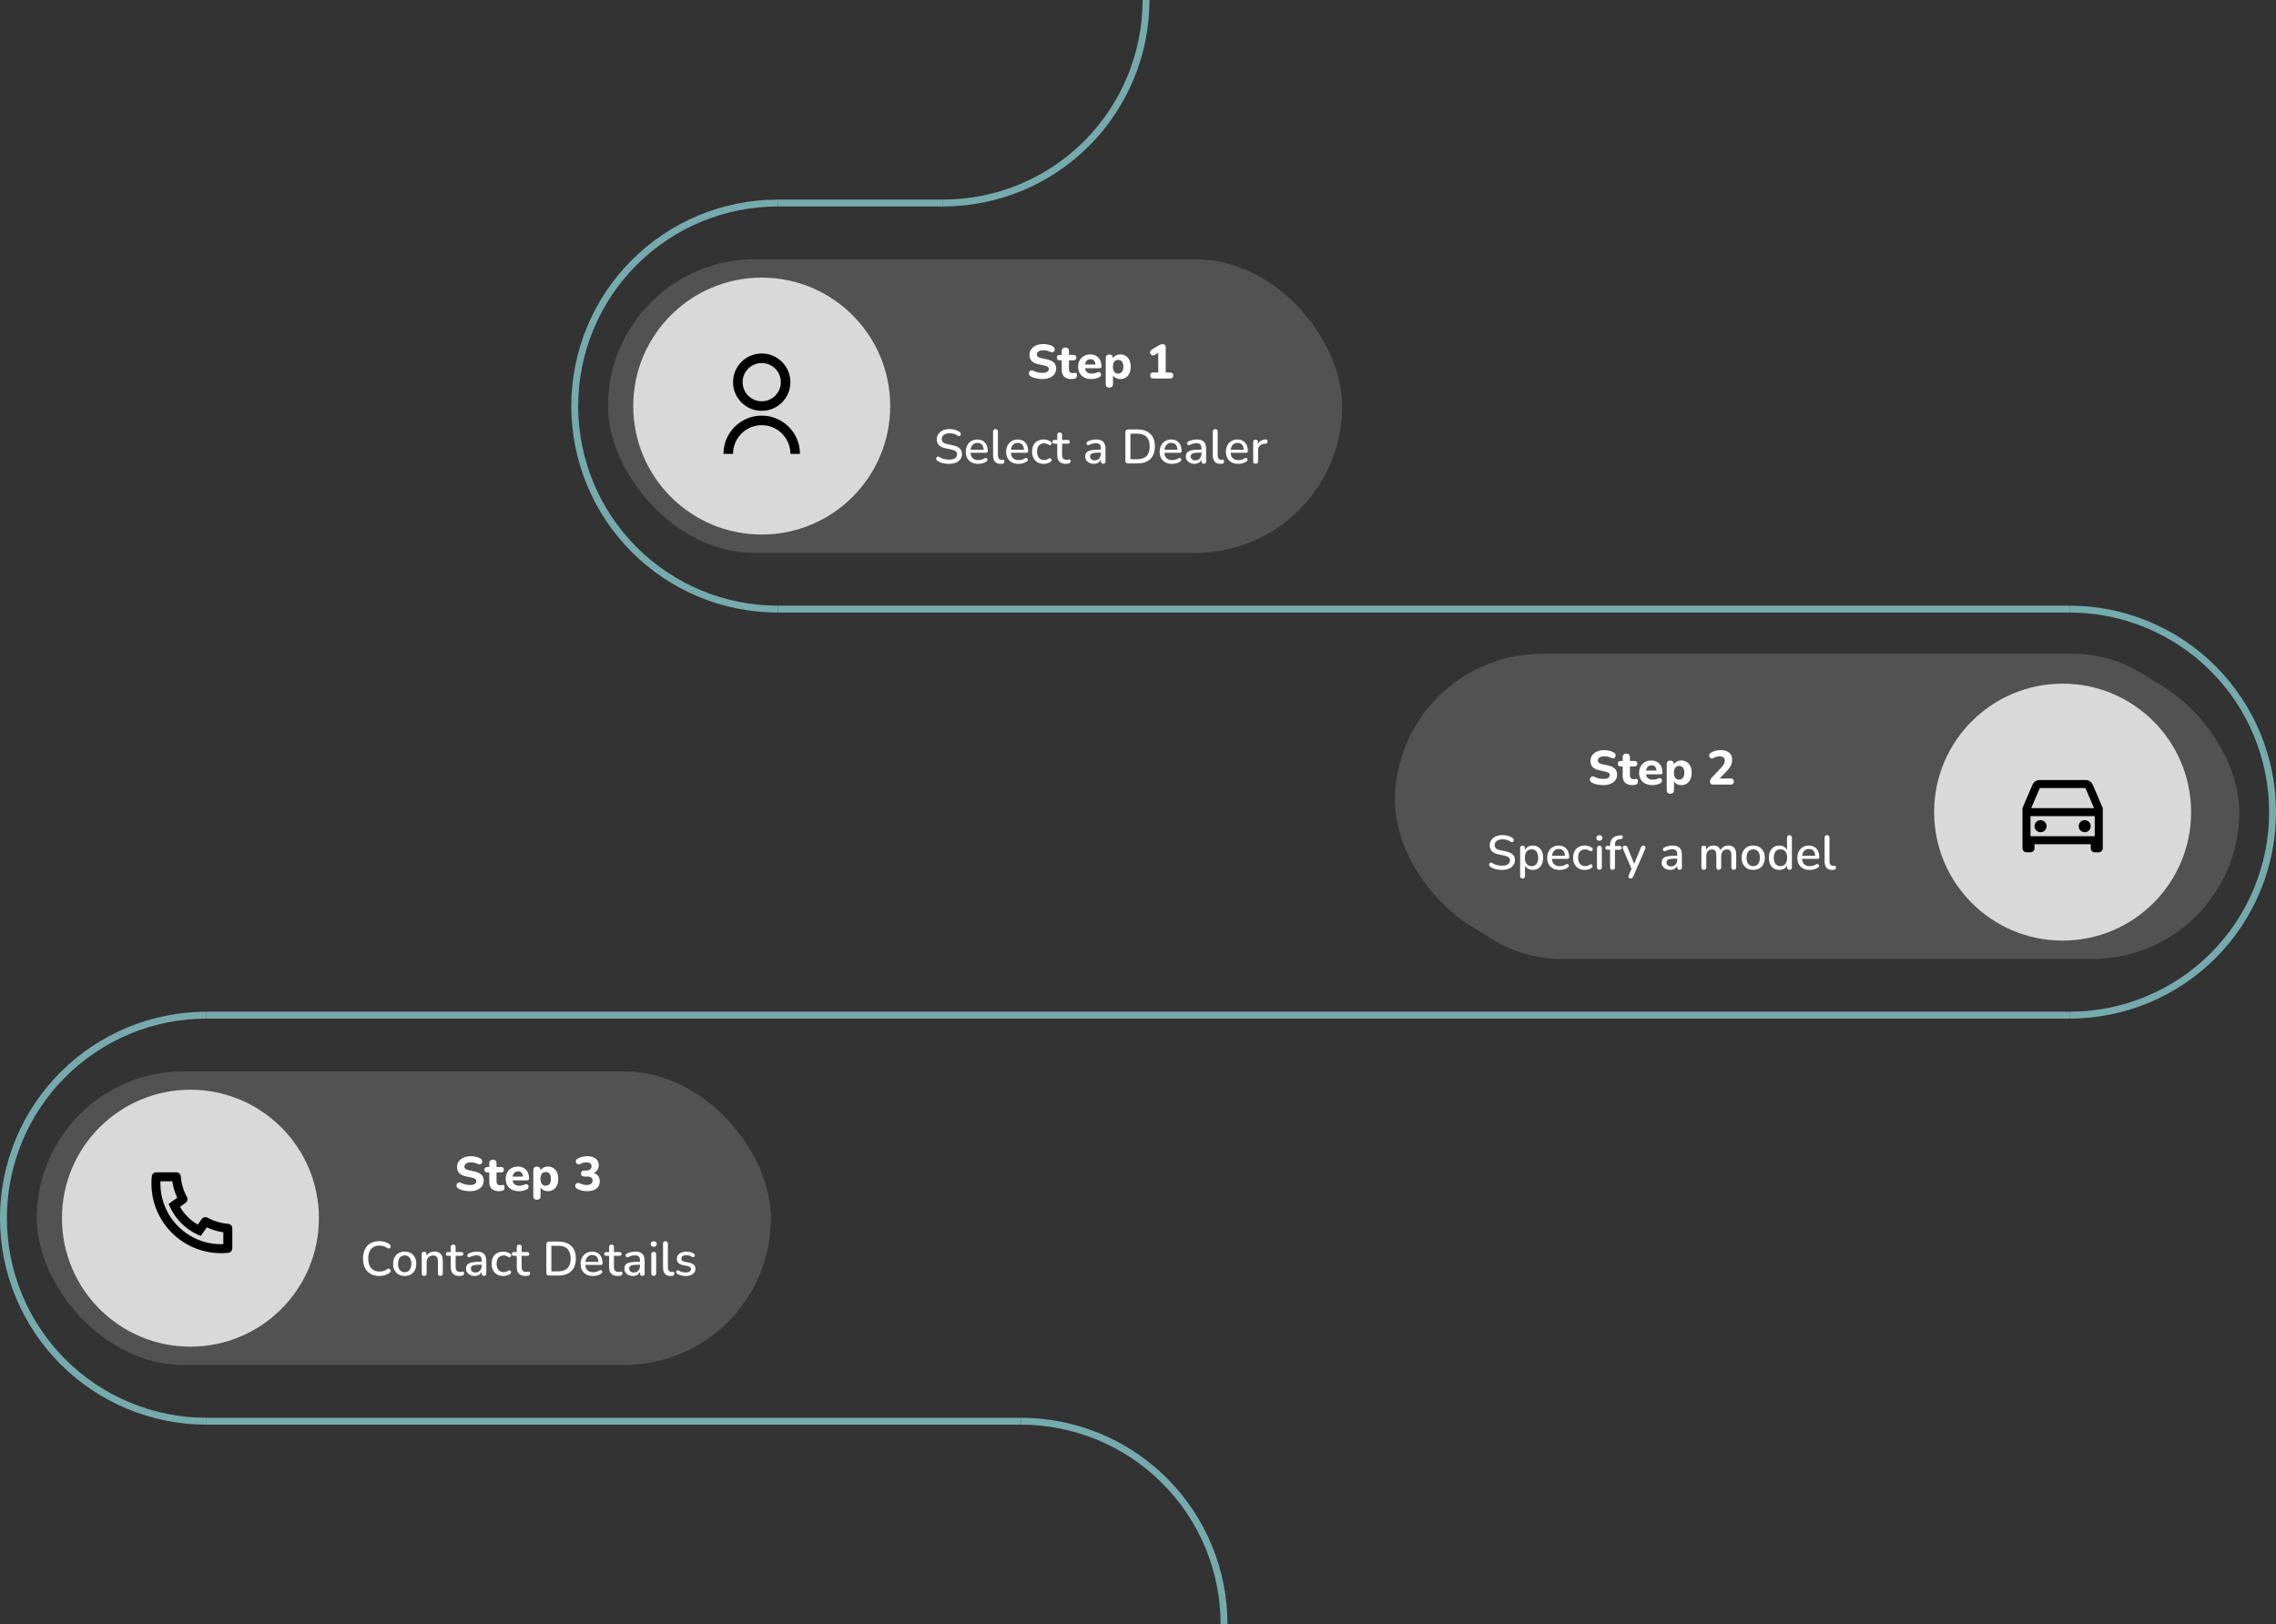 <svg width="992" height="708" viewBox="0 0 992 708" fill="none" xmlns="http://www.w3.org/2000/svg">
<rect x="0" y="0" width="992" height="708" fill="#333333" stroke="none"/>
<path d="M411 88.5H339M445 619.5L90 619.5M902 265.5L339 265.5M902 442.5L90 442.5" stroke="#76ABAE" stroke-width="3"/>
<path fill-rule="evenodd" clip-rule="evenodd" d="M304.558 93.851C315.478 89.328 327.181 87 339 87V90C327.575 90 316.262 92.25 305.707 96.623C295.151 100.995 285.56 107.403 277.482 115.482C269.403 123.56 262.995 133.151 258.622 143.707C254.25 154.262 252 165.575 252 177C252 188.425 254.25 199.738 258.622 210.293C262.995 220.849 269.403 230.44 277.482 238.518C285.56 246.597 295.151 253.005 305.707 257.378C316.262 261.75 327.575 264 339 264V267C327.181 267 315.478 264.672 304.558 260.149C293.639 255.626 283.718 248.997 275.36 240.64C267.003 232.282 260.374 222.361 255.851 211.442C251.328 200.522 249 188.819 249 177C249 165.181 251.328 153.478 255.851 142.558C260.374 131.639 267.003 121.718 275.36 113.36C283.718 105.003 293.639 98.374 304.558 93.851Z" fill="#76ABAE"/>
<path fill-rule="evenodd" clip-rule="evenodd" d="M494.149 34.441C498.672 23.522 501 11.819 501 0H498C498 11.425 495.75 22.738 491.378 33.294C487.005 43.849 480.597 53.44 472.518 61.518C464.44 69.597 454.849 76.005 444.293 80.377C433.738 84.75 422.425 87 411 87L411 90C422.819 90 434.522 87.672 445.442 83.149C456.361 78.626 466.282 71.997 474.64 63.64C482.997 55.282 489.626 45.361 494.149 34.441Z" fill="#76ABAE"/>
<path fill-rule="evenodd" clip-rule="evenodd" d="M479.442 624.851C468.522 620.328 456.819 618 445 618V621C456.425 621 467.738 623.25 478.293 627.622C488.849 631.995 498.44 638.403 506.518 646.482C514.597 654.56 521.005 664.151 525.378 674.707C529.75 685.262 532 696.575 532 708L535 708C535 696.181 532.672 684.478 528.149 673.558C523.626 662.639 516.997 652.718 508.64 644.36C500.282 636.003 490.361 629.374 479.442 624.851Z" fill="#76ABAE"/>
<path fill-rule="evenodd" clip-rule="evenodd" d="M936.442 270.851C925.522 266.328 913.819 264 902 264V267C925.074 267 947.203 276.166 963.518 292.482C979.834 308.797 989 330.926 989 354C989 377.074 979.834 399.203 963.518 415.518C947.203 431.834 925.074 441 902 441L902 354L902 444C913.819 444 925.522 441.672 936.442 437.149C947.361 432.626 957.282 425.997 965.64 417.64C973.997 409.282 980.626 399.361 985.149 388.442C989.672 377.522 992 365.819 992 354C992 342.181 989.672 330.478 985.149 319.558C980.626 308.639 973.997 298.718 965.64 290.36C957.282 282.003 947.361 275.374 936.442 270.851Z" fill="#76ABAE"/>
<path fill-rule="evenodd" clip-rule="evenodd" d="M55.559 614.149C66.478 618.672 78.181 621 90 621V618C66.926 618 44.797 608.834 28.482 592.518C12.166 576.203 3 554.074 3 531C3 507.926 12.166 485.797 28.482 469.482C44.797 453.166 66.926 444 90 444L90 531L90 441C78.181 441 66.478 443.328 55.559 447.851C44.639 452.374 34.718 459.003 26.36 467.36C18.003 475.718 11.374 485.639 6.851 496.558C2.328 507.478 -7.62939e-06 519.181 -7.62939e-06 531C-7.62939e-06 542.819 2.328 554.522 6.851 565.442C11.374 576.361 18.003 586.282 26.36 594.64C34.718 602.997 44.639 609.626 55.559 614.149Z" fill="#76ABAE"/>
<a href="www.google.com">
<rect x="265" y="113" width="320" height="128" rx="64" fill="#525252"/>
</a>
<path d="M454.283 165.231C453.695 165.231 453.093 165.182 452.477 165.084C451.875 165 451.294 164.874 450.734 164.706C450.188 164.538 449.698 164.328 449.264 164.076C448.956 163.908 448.739 163.691 448.613 163.425C448.487 163.145 448.438 162.865 448.466 162.585C448.508 162.305 448.613 162.06 448.781 161.85C448.963 161.626 449.187 161.486 449.453 161.43C449.733 161.36 450.041 161.409 450.377 161.577C450.951 161.899 451.574 162.137 452.246 162.291C452.932 162.445 453.611 162.522 454.283 162.522C455.305 162.522 456.033 162.368 456.467 162.06C456.901 161.738 457.118 161.339 457.118 160.863C457.118 160.457 456.964 160.135 456.656 159.897C456.348 159.659 455.809 159.456 455.039 159.288L452.666 158.784C451.322 158.504 450.321 158.028 449.663 157.356C449.019 156.67 448.697 155.774 448.697 154.668C448.697 153.968 448.844 153.331 449.138 152.757C449.432 152.183 449.845 151.686 450.377 151.266C450.909 150.846 451.539 150.524 452.267 150.3C453.009 150.076 453.821 149.964 454.703 149.964C455.487 149.964 456.257 150.062 457.013 150.258C457.769 150.44 458.434 150.713 459.008 151.077C459.288 151.245 459.477 151.462 459.575 151.728C459.687 151.98 459.722 152.239 459.68 152.505C459.652 152.757 459.547 152.981 459.365 153.177C459.197 153.373 458.98 153.499 458.714 153.555C458.448 153.611 458.126 153.548 457.748 153.366C457.286 153.128 456.796 152.953 456.278 152.841C455.76 152.729 455.228 152.673 454.682 152.673C454.094 152.673 453.59 152.75 453.17 152.904C452.764 153.058 452.449 153.275 452.225 153.555C452.015 153.835 451.91 154.157 451.91 154.521C451.91 154.927 452.057 155.256 452.351 155.508C452.645 155.76 453.156 155.963 453.884 156.117L456.257 156.621C457.629 156.915 458.651 157.391 459.323 158.049C459.995 158.693 460.331 159.547 460.331 160.611C460.331 161.311 460.191 161.948 459.911 162.522C459.631 163.082 459.225 163.565 458.693 163.971C458.161 164.377 457.524 164.692 456.782 164.916C456.04 165.126 455.207 165.231 454.283 165.231ZM467.089 165.231C466.123 165.231 465.311 165.07 464.653 164.748C464.009 164.426 463.526 163.957 463.204 163.341C462.896 162.725 462.742 161.948 462.742 161.01V157.062H461.86C461.468 157.062 461.16 156.957 460.936 156.747C460.726 156.537 460.621 156.25 460.621 155.886C460.621 155.494 460.726 155.2 460.936 155.004C461.16 154.794 461.468 154.689 461.86 154.689H462.742V153.093C462.742 152.561 462.882 152.162 463.162 151.896C463.442 151.616 463.834 151.476 464.338 151.476C464.856 151.476 465.248 151.616 465.514 151.896C465.78 152.162 465.913 152.561 465.913 153.093V154.689H467.908C468.3 154.689 468.601 154.794 468.811 155.004C469.021 155.2 469.126 155.494 469.126 155.886C469.126 156.25 469.021 156.537 468.811 156.747C468.601 156.957 468.3 157.062 467.908 157.062H465.913V160.884C465.913 161.472 466.046 161.913 466.312 162.207C466.592 162.501 467.033 162.648 467.635 162.648C467.845 162.648 468.041 162.627 468.223 162.585C468.405 162.543 468.573 162.515 468.727 162.501C468.923 162.487 469.084 162.55 469.21 162.69C469.336 162.816 469.399 163.103 469.399 163.551C469.399 163.887 469.343 164.181 469.231 164.433C469.119 164.685 468.923 164.867 468.643 164.979C468.461 165.049 468.209 165.105 467.887 165.147C467.579 165.203 467.313 165.231 467.089 165.231ZM475.77 165.231C474.552 165.231 473.502 165.014 472.62 164.58C471.752 164.132 471.08 163.509 470.604 162.711C470.142 161.899 469.911 160.947 469.911 159.855C469.911 158.791 470.135 157.86 470.583 157.062C471.031 156.25 471.654 155.62 472.452 155.172C473.264 154.71 474.181 154.479 475.203 154.479C475.945 154.479 476.617 154.605 477.219 154.857C477.821 155.095 478.339 155.445 478.773 155.907C479.207 156.355 479.536 156.908 479.76 157.566C479.984 158.21 480.096 158.931 480.096 159.729C480.096 159.995 480.012 160.198 479.844 160.338C479.676 160.464 479.431 160.527 479.109 160.527H472.515V158.889H477.807L477.471 159.183C477.471 158.609 477.387 158.133 477.219 157.755C477.051 157.363 476.806 157.069 476.484 156.873C476.176 156.677 475.791 156.579 475.329 156.579C474.811 156.579 474.37 156.698 474.006 156.936C473.642 157.174 473.362 157.517 473.166 157.965C472.97 158.413 472.872 158.952 472.872 159.582V159.75C472.872 160.814 473.117 161.598 473.607 162.102C474.111 162.606 474.853 162.858 475.833 162.858C476.169 162.858 476.554 162.816 476.988 162.732C477.422 162.648 477.828 162.515 478.206 162.333C478.528 162.179 478.815 162.13 479.067 162.186C479.319 162.228 479.515 162.34 479.655 162.522C479.795 162.704 479.872 162.914 479.886 163.152C479.914 163.39 479.865 163.628 479.739 163.866C479.613 164.09 479.403 164.279 479.109 164.433C478.633 164.699 478.094 164.895 477.492 165.021C476.904 165.161 476.33 165.231 475.77 165.231ZM483.537 168.969C483.019 168.969 482.62 168.829 482.34 168.549C482.074 168.283 481.941 167.884 481.941 167.352V156.117C481.941 155.599 482.074 155.207 482.34 154.941C482.62 154.661 483.005 154.521 483.495 154.521C484.013 154.521 484.405 154.661 484.671 154.941C484.937 155.207 485.07 155.599 485.07 156.117V157.545L484.839 156.726C485.049 156.054 485.469 155.515 486.099 155.109C486.743 154.689 487.478 154.479 488.304 154.479C489.2 154.479 489.984 154.696 490.656 155.13C491.342 155.564 491.874 156.18 492.252 156.978C492.63 157.776 492.819 158.728 492.819 159.834C492.819 160.94 492.63 161.899 492.252 162.711C491.874 163.523 491.349 164.146 490.677 164.58C490.005 165.014 489.214 165.231 488.304 165.231C487.492 165.231 486.771 165.035 486.141 164.643C485.511 164.237 485.084 163.712 484.86 163.068H485.112V167.352C485.112 167.884 484.972 168.283 484.692 168.549C484.426 168.829 484.041 168.969 483.537 168.969ZM487.359 162.858C487.807 162.858 488.199 162.746 488.535 162.522C488.885 162.298 489.151 161.969 489.333 161.535C489.529 161.087 489.627 160.52 489.627 159.834C489.627 158.812 489.417 158.063 488.997 157.587C488.577 157.097 488.031 156.852 487.359 156.852C486.911 156.852 486.512 156.957 486.162 157.167C485.826 157.377 485.56 157.706 485.364 158.154C485.168 158.588 485.07 159.148 485.07 159.834C485.07 160.856 485.28 161.619 485.7 162.123C486.12 162.613 486.673 162.858 487.359 162.858ZM502.702 165C502.254 165 501.911 164.881 501.673 164.643C501.435 164.405 501.316 164.076 501.316 163.656C501.316 163.222 501.435 162.893 501.673 162.669C501.911 162.445 502.254 162.333 502.702 162.333H504.823V152.862H506.356L503.29 154.731C502.968 154.927 502.667 155.004 502.387 154.962C502.121 154.92 501.89 154.801 501.694 154.605C501.498 154.409 501.365 154.178 501.295 153.912C501.239 153.632 501.267 153.359 501.379 153.093C501.491 152.813 501.701 152.575 502.009 152.379L504.928 150.615C505.222 150.433 505.516 150.286 505.81 150.174C506.118 150.062 506.419 150.006 506.713 150.006C507.133 150.006 507.462 150.118 507.7 150.342C507.952 150.552 508.078 150.881 508.078 151.329V162.333H509.989C510.423 162.333 510.759 162.445 510.997 162.669C511.235 162.893 511.354 163.222 511.354 163.656C511.354 164.09 511.235 164.426 510.997 164.664C510.759 164.888 510.423 165 509.989 165H502.702Z" fill="white"/>
<path d="M413.657 202.189C413.013 202.189 412.383 202.14 411.767 202.042C411.151 201.944 410.57 201.797 410.024 201.601C409.478 201.391 408.988 201.139 408.554 200.845C408.344 200.691 408.197 200.516 408.113 200.32C408.043 200.124 408.022 199.935 408.05 199.753C408.092 199.557 408.176 199.389 408.302 199.249C408.428 199.109 408.582 199.025 408.764 198.997C408.946 198.955 409.149 199.011 409.373 199.165C410.003 199.571 410.668 199.872 411.368 200.068C412.068 200.25 412.831 200.341 413.657 200.341C414.847 200.341 415.722 200.131 416.282 199.711C416.856 199.277 417.143 198.717 417.143 198.031C417.143 197.471 416.94 197.03 416.534 196.708C416.128 196.372 415.449 196.106 414.497 195.91L412.25 195.448C410.92 195.168 409.926 194.706 409.268 194.062C408.624 193.418 408.302 192.55 408.302 191.458C408.302 190.8 408.435 190.198 408.701 189.652C408.981 189.106 409.366 188.637 409.856 188.245C410.346 187.839 410.934 187.531 411.62 187.321C412.306 187.111 413.055 187.006 413.867 187.006C414.735 187.006 415.547 187.118 416.303 187.342C417.073 187.566 417.759 187.909 418.361 188.371C418.543 188.497 418.662 188.658 418.718 188.854C418.788 189.036 418.802 189.218 418.76 189.4C418.732 189.582 418.655 189.736 418.529 189.862C418.403 189.988 418.242 190.065 418.046 190.093C417.85 190.107 417.633 190.037 417.395 189.883C416.849 189.519 416.289 189.26 415.715 189.106C415.155 188.938 414.532 188.854 413.846 188.854C413.16 188.854 412.558 188.959 412.04 189.169C411.536 189.379 411.144 189.673 410.864 190.051C410.598 190.429 410.465 190.877 410.465 191.395C410.465 191.983 410.654 192.452 411.032 192.802C411.41 193.152 412.04 193.418 412.922 193.6L415.148 194.062C416.548 194.356 417.591 194.811 418.277 195.427C418.963 196.043 419.306 196.862 419.306 197.884C419.306 198.542 419.173 199.137 418.907 199.669C418.641 200.187 418.263 200.635 417.773 201.013C417.283 201.391 416.688 201.685 415.988 201.895C415.302 202.091 414.525 202.189 413.657 202.189ZM426.363 202.189C425.243 202.189 424.277 201.979 423.465 201.559C422.667 201.125 422.044 200.516 421.596 199.732C421.162 198.934 420.945 197.989 420.945 196.897C420.945 195.833 421.162 194.902 421.596 194.104C422.03 193.306 422.625 192.683 423.381 192.235C424.137 191.787 424.998 191.563 425.964 191.563C426.678 191.563 427.315 191.682 427.875 191.92C428.435 192.144 428.911 192.48 429.303 192.928C429.709 193.362 430.01 193.894 430.206 194.524C430.416 195.154 430.521 195.861 430.521 196.645C430.521 196.883 430.451 197.065 430.311 197.191C430.171 197.303 429.961 197.359 429.681 197.359H422.625V196.057H429.093L428.736 196.351C428.736 195.651 428.631 195.056 428.421 194.566C428.225 194.076 427.924 193.705 427.518 193.453C427.126 193.187 426.636 193.054 426.048 193.054C425.39 193.054 424.83 193.208 424.368 193.516C423.92 193.824 423.577 194.251 423.339 194.797C423.101 195.343 422.982 195.98 422.982 196.708V196.834C422.982 198.066 423.269 198.997 423.843 199.627C424.431 200.243 425.278 200.551 426.384 200.551C426.804 200.551 427.245 200.495 427.707 200.383C428.183 200.271 428.631 200.082 429.051 199.816C429.289 199.676 429.499 199.613 429.681 199.627C429.877 199.641 430.031 199.704 430.143 199.816C430.269 199.928 430.346 200.068 430.374 200.236C430.402 200.404 430.374 200.579 430.29 200.761C430.206 200.929 430.059 201.083 429.849 201.223C429.373 201.545 428.82 201.79 428.19 201.958C427.56 202.112 426.951 202.189 426.363 202.189ZM436.131 202.189C435.039 202.189 434.213 201.874 433.653 201.244C433.107 200.6 432.834 199.676 432.834 198.472V188.119C432.834 187.769 432.925 187.503 433.107 187.321C433.289 187.139 433.548 187.048 433.884 187.048C434.22 187.048 434.479 187.139 434.661 187.321C434.857 187.503 434.955 187.769 434.955 188.119V198.346C434.955 199.046 435.095 199.571 435.375 199.921C435.669 200.257 436.089 200.425 436.635 200.425C436.761 200.425 436.873 200.425 436.971 200.425C437.069 200.411 437.167 200.397 437.265 200.383C437.433 200.369 437.552 200.418 437.622 200.53C437.692 200.628 437.727 200.838 437.727 201.16C437.727 201.454 437.664 201.685 437.538 201.853C437.412 202.007 437.209 202.105 436.929 202.147C436.803 202.161 436.67 202.168 436.53 202.168C436.39 202.182 436.257 202.189 436.131 202.189ZM443.959 202.189C442.839 202.189 441.873 201.979 441.061 201.559C440.263 201.125 439.64 200.516 439.192 199.732C438.758 198.934 438.541 197.989 438.541 196.897C438.541 195.833 438.758 194.902 439.192 194.104C439.626 193.306 440.221 192.683 440.977 192.235C441.733 191.787 442.594 191.563 443.56 191.563C444.274 191.563 444.911 191.682 445.471 191.92C446.031 192.144 446.507 192.48 446.899 192.928C447.305 193.362 447.606 193.894 447.802 194.524C448.012 195.154 448.117 195.861 448.117 196.645C448.117 196.883 448.047 197.065 447.907 197.191C447.767 197.303 447.557 197.359 447.277 197.359H440.221V196.057H446.689L446.332 196.351C446.332 195.651 446.227 195.056 446.017 194.566C445.821 194.076 445.52 193.705 445.114 193.453C444.722 193.187 444.232 193.054 443.644 193.054C442.986 193.054 442.426 193.208 441.964 193.516C441.516 193.824 441.173 194.251 440.935 194.797C440.697 195.343 440.578 195.98 440.578 196.708V196.834C440.578 198.066 440.865 198.997 441.439 199.627C442.027 200.243 442.874 200.551 443.98 200.551C444.4 200.551 444.841 200.495 445.303 200.383C445.779 200.271 446.227 200.082 446.647 199.816C446.885 199.676 447.095 199.613 447.277 199.627C447.473 199.641 447.627 199.704 447.739 199.816C447.865 199.928 447.942 200.068 447.97 200.236C447.998 200.404 447.97 200.579 447.886 200.761C447.802 200.929 447.655 201.083 447.445 201.223C446.969 201.545 446.416 201.79 445.786 201.958C445.156 202.112 444.547 202.189 443.959 202.189ZM454.944 202.189C453.894 202.189 452.984 201.972 452.214 201.538C451.458 201.09 450.87 200.467 450.45 199.669C450.03 198.857 449.82 197.905 449.82 196.813C449.82 196.001 449.939 195.273 450.177 194.629C450.415 193.971 450.751 193.418 451.185 192.97C451.633 192.522 452.172 192.179 452.802 191.941C453.446 191.689 454.16 191.563 454.944 191.563C455.434 191.563 455.945 191.64 456.477 191.794C457.023 191.934 457.527 192.172 457.989 192.508C458.171 192.62 458.283 192.76 458.325 192.928C458.381 193.082 458.388 193.243 458.346 193.411C458.318 193.579 458.241 193.726 458.115 193.852C458.003 193.964 457.863 194.034 457.695 194.062C457.527 194.076 457.345 194.027 457.149 193.915C456.813 193.677 456.47 193.509 456.12 193.411C455.77 193.299 455.434 193.243 455.112 193.243C454.608 193.243 454.16 193.327 453.768 193.495C453.39 193.649 453.068 193.88 452.802 194.188C452.536 194.482 452.333 194.853 452.193 195.301C452.067 195.749 452.004 196.26 452.004 196.834C452.004 197.982 452.27 198.885 452.802 199.543C453.348 200.187 454.118 200.509 455.112 200.509C455.434 200.509 455.77 200.46 456.12 200.362C456.47 200.264 456.813 200.096 457.149 199.858C457.345 199.746 457.527 199.704 457.695 199.732C457.863 199.76 457.996 199.837 458.094 199.963C458.206 200.075 458.276 200.215 458.304 200.383C458.346 200.537 458.339 200.698 458.283 200.866C458.227 201.034 458.108 201.174 457.926 201.286C457.478 201.608 456.988 201.839 456.456 201.979C455.938 202.119 455.434 202.189 454.944 202.189ZM464.621 202.189C463.781 202.189 463.074 202.042 462.5 201.748C461.926 201.454 461.499 201.02 461.219 200.446C460.939 199.872 460.799 199.172 460.799 198.346V193.39H459.539C459.259 193.39 459.042 193.32 458.888 193.18C458.734 193.026 458.657 192.823 458.657 192.571C458.657 192.305 458.734 192.102 458.888 191.962C459.042 191.822 459.259 191.752 459.539 191.752H460.799V189.589C460.799 189.239 460.89 188.973 461.072 188.791C461.268 188.609 461.534 188.518 461.87 188.518C462.206 188.518 462.465 188.609 462.647 188.791C462.829 188.973 462.92 189.239 462.92 189.589V191.752H465.377C465.657 191.752 465.874 191.822 466.028 191.962C466.182 192.102 466.259 192.305 466.259 192.571C466.259 192.823 466.182 193.026 466.028 193.18C465.874 193.32 465.657 193.39 465.377 193.39H462.92V198.178C462.92 198.92 463.074 199.48 463.382 199.858C463.704 200.236 464.222 200.425 464.936 200.425C465.188 200.425 465.405 200.404 465.587 200.362C465.783 200.306 465.944 200.271 466.07 200.257C466.224 200.257 466.35 200.313 466.448 200.425C466.546 200.523 466.595 200.719 466.595 201.013C466.595 201.223 466.553 201.419 466.469 201.601C466.399 201.783 466.266 201.902 466.07 201.958C465.902 202.014 465.671 202.063 465.377 202.105C465.097 202.161 464.845 202.189 464.621 202.189ZM476.736 202.189C476.022 202.189 475.378 202.049 474.804 201.769C474.244 201.489 473.803 201.111 473.481 200.635C473.159 200.159 472.998 199.62 472.998 199.018C472.998 198.262 473.187 197.667 473.565 197.233C473.957 196.785 474.594 196.47 475.476 196.288C476.372 196.092 477.576 195.994 479.088 195.994H480.075V197.296H479.109C478.101 197.296 477.303 197.345 476.715 197.443C476.127 197.541 475.707 197.709 475.455 197.947C475.217 198.171 475.098 198.486 475.098 198.892C475.098 199.424 475.28 199.858 475.644 200.194C476.008 200.516 476.512 200.677 477.156 200.677C477.674 200.677 478.129 200.558 478.521 200.32C478.913 200.068 479.221 199.732 479.445 199.312C479.683 198.892 479.802 198.409 479.802 197.863V195.448C479.802 194.65 479.634 194.076 479.298 193.726C478.962 193.376 478.409 193.201 477.639 193.201C477.191 193.201 476.722 193.257 476.232 193.369C475.756 193.481 475.259 193.67 474.741 193.936C474.503 194.048 474.3 194.083 474.132 194.041C473.964 193.999 473.831 193.908 473.733 193.768C473.635 193.614 473.579 193.453 473.565 193.285C473.565 193.103 473.607 192.928 473.691 192.76C473.789 192.592 473.95 192.466 474.174 192.382C474.79 192.088 475.399 191.878 476.001 191.752C476.603 191.626 477.17 191.563 477.702 191.563C478.64 191.563 479.41 191.71 480.012 192.004C480.628 192.298 481.083 192.746 481.377 193.348C481.671 193.95 481.818 194.727 481.818 195.679V201.076C481.818 201.412 481.734 201.678 481.566 201.874C481.398 202.056 481.153 202.147 480.831 202.147C480.523 202.147 480.278 202.056 480.096 201.874C479.914 201.678 479.823 201.412 479.823 201.076V199.711H480.012C479.9 200.229 479.69 200.677 479.382 201.055C479.088 201.419 478.717 201.699 478.269 201.895C477.821 202.091 477.31 202.189 476.736 202.189ZM491.683 202C491.305 202 491.011 201.902 490.801 201.706C490.605 201.496 490.507 201.202 490.507 200.824V188.371C490.507 187.993 490.605 187.706 490.801 187.51C491.011 187.3 491.305 187.195 491.683 187.195H495.736C498.172 187.195 500.048 187.832 501.364 189.106C502.694 190.366 503.359 192.193 503.359 194.587C503.359 195.777 503.191 196.834 502.855 197.758C502.519 198.682 502.022 199.459 501.364 200.089C500.72 200.705 499.929 201.181 498.991 201.517C498.053 201.839 496.968 202 495.736 202H491.683ZM492.691 200.173H495.61C496.534 200.173 497.332 200.061 498.004 199.837C498.69 199.599 499.264 199.249 499.726 198.787C500.188 198.325 500.531 197.744 500.755 197.044C500.979 196.344 501.091 195.525 501.091 194.587C501.091 192.725 500.629 191.332 499.705 190.408C498.795 189.484 497.43 189.022 495.61 189.022H492.691V200.173ZM510.856 202.189C509.736 202.189 508.77 201.979 507.958 201.559C507.16 201.125 506.537 200.516 506.089 199.732C505.655 198.934 505.438 197.989 505.438 196.897C505.438 195.833 505.655 194.902 506.089 194.104C506.523 193.306 507.118 192.683 507.874 192.235C508.63 191.787 509.491 191.563 510.457 191.563C511.171 191.563 511.808 191.682 512.368 191.92C512.928 192.144 513.404 192.48 513.796 192.928C514.202 193.362 514.503 193.894 514.699 194.524C514.909 195.154 515.014 195.861 515.014 196.645C515.014 196.883 514.944 197.065 514.804 197.191C514.664 197.303 514.454 197.359 514.174 197.359H507.118V196.057H513.586L513.229 196.351C513.229 195.651 513.124 195.056 512.914 194.566C512.718 194.076 512.417 193.705 512.011 193.453C511.619 193.187 511.129 193.054 510.541 193.054C509.883 193.054 509.323 193.208 508.861 193.516C508.413 193.824 508.07 194.251 507.832 194.797C507.594 195.343 507.475 195.98 507.475 196.708V196.834C507.475 198.066 507.762 198.997 508.336 199.627C508.924 200.243 509.771 200.551 510.877 200.551C511.297 200.551 511.738 200.495 512.2 200.383C512.676 200.271 513.124 200.082 513.544 199.816C513.782 199.676 513.992 199.613 514.174 199.627C514.37 199.641 514.524 199.704 514.636 199.816C514.762 199.928 514.839 200.068 514.867 200.236C514.895 200.404 514.867 200.579 514.783 200.761C514.699 200.929 514.552 201.083 514.342 201.223C513.866 201.545 513.313 201.79 512.683 201.958C512.053 202.112 511.444 202.189 510.856 202.189ZM520.602 202.189C519.888 202.189 519.244 202.049 518.67 201.769C518.11 201.489 517.669 201.111 517.347 200.635C517.025 200.159 516.864 199.62 516.864 199.018C516.864 198.262 517.053 197.667 517.431 197.233C517.823 196.785 518.46 196.47 519.342 196.288C520.238 196.092 521.442 195.994 522.954 195.994H523.941V197.296H522.975C521.967 197.296 521.169 197.345 520.581 197.443C519.993 197.541 519.573 197.709 519.321 197.947C519.083 198.171 518.964 198.486 518.964 198.892C518.964 199.424 519.146 199.858 519.51 200.194C519.874 200.516 520.378 200.677 521.022 200.677C521.54 200.677 521.995 200.558 522.387 200.32C522.779 200.068 523.087 199.732 523.311 199.312C523.549 198.892 523.668 198.409 523.668 197.863V195.448C523.668 194.65 523.5 194.076 523.164 193.726C522.828 193.376 522.275 193.201 521.505 193.201C521.057 193.201 520.588 193.257 520.098 193.369C519.622 193.481 519.125 193.67 518.607 193.936C518.369 194.048 518.166 194.083 517.998 194.041C517.83 193.999 517.697 193.908 517.599 193.768C517.501 193.614 517.445 193.453 517.431 193.285C517.431 193.103 517.473 192.928 517.557 192.76C517.655 192.592 517.816 192.466 518.04 192.382C518.656 192.088 519.265 191.878 519.867 191.752C520.469 191.626 521.036 191.563 521.568 191.563C522.506 191.563 523.276 191.71 523.878 192.004C524.494 192.298 524.949 192.746 525.243 193.348C525.537 193.95 525.684 194.727 525.684 195.679V201.076C525.684 201.412 525.6 201.678 525.432 201.874C525.264 202.056 525.019 202.147 524.697 202.147C524.389 202.147 524.144 202.056 523.962 201.874C523.78 201.678 523.689 201.412 523.689 201.076V199.711H523.878C523.766 200.229 523.556 200.677 523.248 201.055C522.954 201.419 522.583 201.699 522.135 201.895C521.687 202.091 521.176 202.189 520.602 202.189ZM531.902 202.189C530.81 202.189 529.984 201.874 529.424 201.244C528.878 200.6 528.605 199.676 528.605 198.472V188.119C528.605 187.769 528.696 187.503 528.878 187.321C529.06 187.139 529.319 187.048 529.655 187.048C529.991 187.048 530.25 187.139 530.432 187.321C530.628 187.503 530.726 187.769 530.726 188.119V198.346C530.726 199.046 530.866 199.571 531.146 199.921C531.44 200.257 531.86 200.425 532.406 200.425C532.532 200.425 532.644 200.425 532.742 200.425C532.84 200.411 532.938 200.397 533.036 200.383C533.204 200.369 533.323 200.418 533.393 200.53C533.463 200.628 533.498 200.838 533.498 201.16C533.498 201.454 533.435 201.685 533.309 201.853C533.183 202.007 532.98 202.105 532.7 202.147C532.574 202.161 532.441 202.168 532.301 202.168C532.161 202.182 532.028 202.189 531.902 202.189ZM539.731 202.189C538.611 202.189 537.645 201.979 536.833 201.559C536.035 201.125 535.412 200.516 534.964 199.732C534.53 198.934 534.313 197.989 534.313 196.897C534.313 195.833 534.53 194.902 534.964 194.104C535.398 193.306 535.993 192.683 536.749 192.235C537.505 191.787 538.366 191.563 539.332 191.563C540.046 191.563 540.683 191.682 541.243 191.92C541.803 192.144 542.279 192.48 542.671 192.928C543.077 193.362 543.378 193.894 543.574 194.524C543.784 195.154 543.889 195.861 543.889 196.645C543.889 196.883 543.819 197.065 543.679 197.191C543.539 197.303 543.329 197.359 543.049 197.359H535.993V196.057H542.461L542.104 196.351C542.104 195.651 541.999 195.056 541.789 194.566C541.593 194.076 541.292 193.705 540.886 193.453C540.494 193.187 540.004 193.054 539.416 193.054C538.758 193.054 538.198 193.208 537.736 193.516C537.288 193.824 536.945 194.251 536.707 194.797C536.469 195.343 536.35 195.98 536.35 196.708V196.834C536.35 198.066 536.637 198.997 537.211 199.627C537.799 200.243 538.646 200.551 539.752 200.551C540.172 200.551 540.613 200.495 541.075 200.383C541.551 200.271 541.999 200.082 542.419 199.816C542.657 199.676 542.867 199.613 543.049 199.627C543.245 199.641 543.399 199.704 543.511 199.816C543.637 199.928 543.714 200.068 543.742 200.236C543.77 200.404 543.742 200.579 543.658 200.761C543.574 200.929 543.427 201.083 543.217 201.223C542.741 201.545 542.188 201.79 541.558 201.958C540.928 202.112 540.319 202.189 539.731 202.189ZM547.272 202.147C546.922 202.147 546.656 202.056 546.474 201.874C546.292 201.678 546.201 201.412 546.201 201.076V192.676C546.201 192.326 546.292 192.06 546.474 191.878C546.656 191.696 546.908 191.605 547.23 191.605C547.566 191.605 547.818 191.696 547.986 191.878C548.168 192.06 548.259 192.326 548.259 192.676V194.209H548.049C548.273 193.369 548.686 192.732 549.288 192.298C549.89 191.864 550.66 191.612 551.598 191.542C551.85 191.528 552.046 191.591 552.186 191.731C552.34 191.871 552.424 192.088 552.438 192.382C552.466 192.676 552.403 192.914 552.249 193.096C552.095 193.264 551.857 193.362 551.535 193.39L551.136 193.432C550.226 193.516 549.533 193.803 549.057 194.293C548.581 194.783 548.343 195.455 548.343 196.309V201.076C548.343 201.412 548.252 201.678 548.07 201.874C547.902 202.056 547.636 202.147 547.272 202.147Z" fill="white"/>
<circle cx="332" cy="177" r="56" fill="#D9D9D9"/>
<path d="M315.333 197.833C315.333 188.629 322.795 181.167 332 181.167C341.205 181.167 348.667 188.629 348.667 197.833H344.5C344.5 190.93 338.904 185.333 332 185.333C325.097 185.333 319.5 190.93 319.5 197.833H315.333ZM332 179.083C325.094 179.083 319.5 173.49 319.5 166.583C319.5 159.677 325.094 154.083 332 154.083C338.906 154.083 344.5 159.677 344.5 166.583C344.5 173.49 338.906 179.083 332 179.083ZM332 174.917C336.604 174.917 340.333 171.187 340.333 166.583C340.333 161.979 336.604 158.25 332 158.25C327.396 158.25 323.667 161.979 323.667 166.583C323.667 171.187 327.396 174.917 332 174.917Z" fill="black"/>
<rect x="16" y="467" width="320" height="128" rx="64" fill="#525252"/>
<path d="M204.783 519.231C204.195 519.231 203.593 519.182 202.977 519.084C202.375 519 201.794 518.874 201.234 518.706C200.688 518.538 200.198 518.328 199.764 518.076C199.456 517.908 199.239 517.691 199.113 517.425C198.987 517.145 198.938 516.865 198.966 516.585C199.008 516.305 199.113 516.06 199.281 515.85C199.463 515.626 199.687 515.486 199.953 515.43C200.233 515.36 200.541 515.409 200.877 515.577C201.451 515.899 202.074 516.137 202.746 516.291C203.432 516.445 204.111 516.522 204.783 516.522C205.805 516.522 206.533 516.368 206.967 516.06C207.401 515.738 207.618 515.339 207.618 514.863C207.618 514.457 207.464 514.135 207.156 513.897C206.848 513.659 206.309 513.456 205.539 513.288L203.166 512.784C201.822 512.504 200.821 512.028 200.163 511.356C199.519 510.67 199.197 509.774 199.197 508.668C199.197 507.968 199.344 507.331 199.638 506.757C199.932 506.183 200.345 505.686 200.877 505.266C201.409 504.846 202.039 504.524 202.767 504.3C203.509 504.076 204.321 503.964 205.203 503.964C205.987 503.964 206.757 504.062 207.513 504.258C208.269 504.44 208.934 504.713 209.508 505.077C209.788 505.245 209.977 505.462 210.075 505.728C210.187 505.98 210.222 506.239 210.18 506.505C210.152 506.757 210.047 506.981 209.865 507.177C209.697 507.373 209.48 507.499 209.214 507.555C208.948 507.611 208.626 507.548 208.248 507.366C207.786 507.128 207.296 506.953 206.778 506.841C206.26 506.729 205.728 506.673 205.182 506.673C204.594 506.673 204.09 506.75 203.67 506.904C203.264 507.058 202.949 507.275 202.725 507.555C202.515 507.835 202.41 508.157 202.41 508.521C202.41 508.927 202.557 509.256 202.851 509.508C203.145 509.76 203.656 509.963 204.384 510.117L206.757 510.621C208.129 510.915 209.151 511.391 209.823 512.049C210.495 512.693 210.831 513.547 210.831 514.611C210.831 515.311 210.691 515.948 210.411 516.522C210.131 517.082 209.725 517.565 209.193 517.971C208.661 518.377 208.024 518.692 207.282 518.916C206.54 519.126 205.707 519.231 204.783 519.231ZM217.589 519.231C216.623 519.231 215.811 519.07 215.153 518.748C214.509 518.426 214.026 517.957 213.704 517.341C213.396 516.725 213.242 515.948 213.242 515.01V511.062H212.36C211.968 511.062 211.66 510.957 211.436 510.747C211.226 510.537 211.121 510.25 211.121 509.886C211.121 509.494 211.226 509.2 211.436 509.004C211.66 508.794 211.968 508.689 212.36 508.689H213.242V507.093C213.242 506.561 213.382 506.162 213.662 505.896C213.942 505.616 214.334 505.476 214.838 505.476C215.356 505.476 215.748 505.616 216.014 505.896C216.28 506.162 216.413 506.561 216.413 507.093V508.689H218.408C218.8 508.689 219.101 508.794 219.311 509.004C219.521 509.2 219.626 509.494 219.626 509.886C219.626 510.25 219.521 510.537 219.311 510.747C219.101 510.957 218.8 511.062 218.408 511.062H216.413V514.884C216.413 515.472 216.546 515.913 216.812 516.207C217.092 516.501 217.533 516.648 218.135 516.648C218.345 516.648 218.541 516.627 218.723 516.585C218.905 516.543 219.073 516.515 219.227 516.501C219.423 516.487 219.584 516.55 219.71 516.69C219.836 516.816 219.899 517.103 219.899 517.551C219.899 517.887 219.843 518.181 219.731 518.433C219.619 518.685 219.423 518.867 219.143 518.979C218.961 519.049 218.709 519.105 218.387 519.147C218.079 519.203 217.813 519.231 217.589 519.231ZM226.27 519.231C225.052 519.231 224.002 519.014 223.12 518.58C222.252 518.132 221.58 517.509 221.104 516.711C220.642 515.899 220.411 514.947 220.411 513.855C220.411 512.791 220.635 511.86 221.083 511.062C221.531 510.25 222.154 509.62 222.952 509.172C223.764 508.71 224.681 508.479 225.703 508.479C226.445 508.479 227.117 508.605 227.719 508.857C228.321 509.095 228.839 509.445 229.273 509.907C229.707 510.355 230.036 510.908 230.26 511.566C230.484 512.21 230.596 512.931 230.596 513.729C230.596 513.995 230.512 514.198 230.344 514.338C230.176 514.464 229.931 514.527 229.609 514.527H223.015V512.889H228.307L227.971 513.183C227.971 512.609 227.887 512.133 227.719 511.755C227.551 511.363 227.306 511.069 226.984 510.873C226.676 510.677 226.291 510.579 225.829 510.579C225.311 510.579 224.87 510.698 224.506 510.936C224.142 511.174 223.862 511.517 223.666 511.965C223.47 512.413 223.372 512.952 223.372 513.582V513.75C223.372 514.814 223.617 515.598 224.107 516.102C224.611 516.606 225.353 516.858 226.333 516.858C226.669 516.858 227.054 516.816 227.488 516.732C227.922 516.648 228.328 516.515 228.706 516.333C229.028 516.179 229.315 516.13 229.567 516.186C229.819 516.228 230.015 516.34 230.155 516.522C230.295 516.704 230.372 516.914 230.386 517.152C230.414 517.39 230.365 517.628 230.239 517.866C230.113 518.09 229.903 518.279 229.609 518.433C229.133 518.699 228.594 518.895 227.992 519.021C227.404 519.161 226.83 519.231 226.27 519.231ZM234.037 522.969C233.519 522.969 233.12 522.829 232.84 522.549C232.574 522.283 232.441 521.884 232.441 521.352V510.117C232.441 509.599 232.574 509.207 232.84 508.941C233.12 508.661 233.505 508.521 233.995 508.521C234.513 508.521 234.905 508.661 235.171 508.941C235.437 509.207 235.57 509.599 235.57 510.117V511.545L235.339 510.726C235.549 510.054 235.969 509.515 236.599 509.109C237.243 508.689 237.978 508.479 238.804 508.479C239.7 508.479 240.484 508.696 241.156 509.13C241.842 509.564 242.374 510.18 242.752 510.978C243.13 511.776 243.319 512.728 243.319 513.834C243.319 514.94 243.13 515.899 242.752 516.711C242.374 517.523 241.849 518.146 241.177 518.58C240.505 519.014 239.714 519.231 238.804 519.231C237.992 519.231 237.271 519.035 236.641 518.643C236.011 518.237 235.584 517.712 235.36 517.068H235.612V521.352C235.612 521.884 235.472 522.283 235.192 522.549C234.926 522.829 234.541 522.969 234.037 522.969ZM237.859 516.858C238.307 516.858 238.699 516.746 239.035 516.522C239.385 516.298 239.651 515.969 239.833 515.535C240.029 515.087 240.127 514.52 240.127 513.834C240.127 512.812 239.917 512.063 239.497 511.587C239.077 511.097 238.531 510.852 237.859 510.852C237.411 510.852 237.012 510.957 236.662 511.167C236.326 511.377 236.06 511.706 235.864 512.154C235.668 512.588 235.57 513.148 235.57 513.834C235.57 514.856 235.78 515.619 236.2 516.123C236.62 516.613 237.173 516.858 237.859 516.858ZM255.848 519.231C255.106 519.231 254.35 519.147 253.58 518.979C252.824 518.797 252.166 518.545 251.606 518.223C251.242 518.027 250.99 517.796 250.85 517.53C250.724 517.25 250.675 516.977 250.703 516.711C250.745 516.445 250.857 516.214 251.039 516.018C251.221 515.808 251.452 515.675 251.732 515.619C252.026 515.563 252.348 515.619 252.698 515.787C253.244 516.053 253.762 516.242 254.252 516.354C254.742 516.466 255.232 516.522 255.722 516.522C256.282 516.522 256.751 516.452 257.129 516.312C257.507 516.158 257.794 515.941 257.99 515.661C258.186 515.381 258.284 515.031 258.284 514.611C258.284 514.023 258.081 513.582 257.675 513.288C257.269 512.994 256.674 512.847 255.89 512.847H254.651C254.189 512.847 253.832 512.735 253.58 512.511C253.342 512.273 253.223 511.951 253.223 511.545C253.223 511.125 253.342 510.803 253.58 510.579C253.832 510.341 254.189 510.222 254.651 510.222H255.575C256.051 510.222 256.45 510.152 256.772 510.012C257.108 509.858 257.367 509.648 257.549 509.382C257.745 509.116 257.843 508.787 257.843 508.395C257.843 507.835 257.647 507.408 257.255 507.114C256.877 506.82 256.324 506.673 255.596 506.673C255.148 506.673 254.707 506.729 254.273 506.841C253.839 506.939 253.37 507.121 252.866 507.387C252.558 507.541 252.271 507.59 252.005 507.534C251.739 507.478 251.515 507.352 251.333 507.156C251.165 506.96 251.053 506.736 250.997 506.484C250.955 506.218 250.99 505.952 251.102 505.686C251.228 505.42 251.452 505.203 251.774 505.035C252.376 504.685 253.027 504.419 253.727 504.237C254.441 504.055 255.162 503.964 255.89 503.964C256.954 503.964 257.864 504.125 258.62 504.447C259.376 504.769 259.957 505.231 260.363 505.833C260.769 506.421 260.972 507.135 260.972 507.975C260.972 508.549 260.86 509.074 260.636 509.55C260.412 510.026 260.097 510.432 259.691 510.768C259.299 511.09 258.816 511.321 258.242 511.461V511.188C259.236 511.356 260.013 511.769 260.573 512.427C261.133 513.085 261.413 513.911 261.413 514.905C261.413 515.787 261.189 516.557 260.741 517.215C260.293 517.859 259.649 518.356 258.809 518.706C257.983 519.056 256.996 519.231 255.848 519.231Z" fill="white"/>
<path d="M165.358 556.189C163.86 556.189 162.579 555.881 161.515 555.265C160.451 554.649 159.632 553.774 159.058 552.64C158.498 551.492 158.218 550.141 158.218 548.587C158.218 547.425 158.379 546.382 158.701 545.458C159.023 544.52 159.485 543.722 160.087 543.064C160.703 542.392 161.452 541.881 162.334 541.531C163.23 541.181 164.238 541.006 165.358 541.006C166.184 541.006 166.975 541.118 167.731 541.342C168.501 541.566 169.166 541.888 169.726 542.308C169.964 542.462 170.118 542.651 170.188 542.875C170.272 543.085 170.286 543.288 170.23 543.484C170.188 543.68 170.097 543.848 169.957 543.988C169.817 544.114 169.635 544.184 169.411 544.198C169.201 544.212 168.97 544.135 168.718 543.967C168.256 543.617 167.745 543.358 167.185 543.19C166.625 543.022 166.037 542.938 165.421 542.938C164.357 542.938 163.461 543.162 162.733 543.61C162.005 544.044 161.452 544.681 161.074 545.521C160.696 546.361 160.507 547.383 160.507 548.587C160.507 549.791 160.696 550.82 161.074 551.674C161.452 552.514 162.005 553.158 162.733 553.606C163.461 554.04 164.357 554.257 165.421 554.257C166.037 554.257 166.625 554.173 167.185 554.005C167.759 553.823 168.298 553.557 168.802 553.207C169.054 553.053 169.278 552.983 169.474 552.997C169.684 553.011 169.859 553.081 169.999 553.207C170.139 553.333 170.23 553.494 170.272 553.69C170.328 553.872 170.321 554.068 170.251 554.278C170.195 554.474 170.062 554.642 169.852 554.782C169.278 555.244 168.599 555.594 167.815 555.832C167.031 556.07 166.212 556.189 165.358 556.189ZM176.396 556.189C175.36 556.189 174.464 555.972 173.708 555.538C172.966 555.104 172.385 554.488 171.965 553.69C171.545 552.892 171.335 551.954 171.335 550.876C171.335 550.05 171.454 549.315 171.692 548.671C171.93 548.027 172.266 547.474 172.7 547.012C173.148 546.536 173.68 546.179 174.296 545.941C174.926 545.689 175.626 545.563 176.396 545.563C177.418 545.563 178.3 545.78 179.042 546.214C179.798 546.648 180.386 547.264 180.806 548.062C181.226 548.846 181.436 549.784 181.436 550.876C181.436 551.688 181.317 552.423 181.079 553.081C180.841 553.739 180.498 554.299 180.05 554.761C179.616 555.223 179.084 555.58 178.454 555.832C177.838 556.07 177.152 556.189 176.396 556.189ZM176.396 554.551C176.97 554.551 177.474 554.411 177.908 554.131C178.342 553.851 178.678 553.438 178.916 552.892C179.168 552.346 179.294 551.674 179.294 550.876C179.294 549.672 179.028 548.762 178.496 548.146C177.964 547.53 177.264 547.222 176.396 547.222C175.808 547.222 175.297 547.362 174.863 547.642C174.429 547.908 174.086 548.314 173.834 548.86C173.596 549.406 173.477 550.078 173.477 550.876C173.477 552.066 173.743 552.976 174.275 553.606C174.807 554.236 175.514 554.551 176.396 554.551ZM184.868 556.147C184.532 556.147 184.273 556.056 184.091 555.874C183.909 555.678 183.818 555.412 183.818 555.076V546.676C183.818 546.326 183.909 546.06 184.091 545.878C184.273 545.696 184.525 545.605 184.847 545.605C185.183 545.605 185.435 545.696 185.603 545.878C185.785 546.06 185.876 546.326 185.876 546.676V548.314L185.645 547.936C185.953 547.152 186.436 546.564 187.094 546.172C187.752 545.766 188.508 545.563 189.362 545.563C190.174 545.563 190.846 545.717 191.378 546.025C191.924 546.319 192.33 546.774 192.596 547.39C192.862 547.992 192.995 548.755 192.995 549.679V555.076C192.995 555.412 192.904 555.678 192.722 555.874C192.54 556.056 192.281 556.147 191.945 556.147C191.595 556.147 191.329 556.056 191.147 555.874C190.965 555.678 190.874 555.412 190.874 555.076V549.805C190.874 548.923 190.699 548.279 190.349 547.873C190.013 547.467 189.481 547.264 188.753 547.264C187.899 547.264 187.213 547.53 186.695 548.062C186.191 548.594 185.939 549.308 185.939 550.204V555.076C185.939 555.79 185.582 556.147 184.868 556.147ZM200.286 556.189C199.446 556.189 198.739 556.042 198.165 555.748C197.591 555.454 197.164 555.02 196.884 554.446C196.604 553.872 196.464 553.172 196.464 552.346V547.39H195.204C194.924 547.39 194.707 547.32 194.553 547.18C194.399 547.026 194.322 546.823 194.322 546.571C194.322 546.305 194.399 546.102 194.553 545.962C194.707 545.822 194.924 545.752 195.204 545.752H196.464V543.589C196.464 543.239 196.555 542.973 196.737 542.791C196.933 542.609 197.199 542.518 197.535 542.518C197.871 542.518 198.13 542.609 198.312 542.791C198.494 542.973 198.585 543.239 198.585 543.589V545.752H201.042C201.322 545.752 201.539 545.822 201.693 545.962C201.847 546.102 201.924 546.305 201.924 546.571C201.924 546.823 201.847 547.026 201.693 547.18C201.539 547.32 201.322 547.39 201.042 547.39H198.585V552.178C198.585 552.92 198.739 553.48 199.047 553.858C199.369 554.236 199.887 554.425 200.601 554.425C200.853 554.425 201.07 554.404 201.252 554.362C201.448 554.306 201.609 554.271 201.735 554.257C201.889 554.257 202.015 554.313 202.113 554.425C202.211 554.523 202.26 554.719 202.26 555.013C202.26 555.223 202.218 555.419 202.134 555.601C202.064 555.783 201.931 555.902 201.735 555.958C201.567 556.014 201.336 556.063 201.042 556.105C200.762 556.161 200.51 556.189 200.286 556.189ZM206.864 556.189C206.15 556.189 205.506 556.049 204.932 555.769C204.372 555.489 203.931 555.111 203.609 554.635C203.287 554.159 203.126 553.62 203.126 553.018C203.126 552.262 203.315 551.667 203.693 551.233C204.085 550.785 204.722 550.47 205.604 550.288C206.5 550.092 207.704 549.994 209.216 549.994H210.203V551.296H209.237C208.229 551.296 207.431 551.345 206.843 551.443C206.255 551.541 205.835 551.709 205.583 551.947C205.345 552.171 205.226 552.486 205.226 552.892C205.226 553.424 205.408 553.858 205.772 554.194C206.136 554.516 206.64 554.677 207.284 554.677C207.802 554.677 208.257 554.558 208.649 554.32C209.041 554.068 209.349 553.732 209.573 553.312C209.811 552.892 209.93 552.409 209.93 551.863V549.448C209.93 548.65 209.762 548.076 209.426 547.726C209.09 547.376 208.537 547.201 207.767 547.201C207.319 547.201 206.85 547.257 206.36 547.369C205.884 547.481 205.387 547.67 204.869 547.936C204.631 548.048 204.428 548.083 204.26 548.041C204.092 547.999 203.959 547.908 203.861 547.768C203.763 547.614 203.707 547.453 203.693 547.285C203.693 547.103 203.735 546.928 203.819 546.76C203.917 546.592 204.078 546.466 204.302 546.382C204.918 546.088 205.527 545.878 206.129 545.752C206.731 545.626 207.298 545.563 207.83 545.563C208.768 545.563 209.538 545.71 210.14 546.004C210.756 546.298 211.211 546.746 211.505 547.348C211.799 547.95 211.946 548.727 211.946 549.679V555.076C211.946 555.412 211.862 555.678 211.694 555.874C211.526 556.056 211.281 556.147 210.959 556.147C210.651 556.147 210.406 556.056 210.224 555.874C210.042 555.678 209.951 555.412 209.951 555.076V553.711H210.14C210.028 554.229 209.818 554.677 209.51 555.055C209.216 555.419 208.845 555.699 208.397 555.895C207.949 556.091 207.438 556.189 206.864 556.189ZM219.382 556.189C218.332 556.189 217.422 555.972 216.652 555.538C215.896 555.09 215.308 554.467 214.888 553.669C214.468 552.857 214.258 551.905 214.258 550.813C214.258 550.001 214.377 549.273 214.615 548.629C214.853 547.971 215.189 547.418 215.623 546.97C216.071 546.522 216.61 546.179 217.24 545.941C217.884 545.689 218.598 545.563 219.382 545.563C219.872 545.563 220.383 545.64 220.915 545.794C221.461 545.934 221.965 546.172 222.427 546.508C222.609 546.62 222.721 546.76 222.763 546.928C222.819 547.082 222.826 547.243 222.784 547.411C222.756 547.579 222.679 547.726 222.553 547.852C222.441 547.964 222.301 548.034 222.133 548.062C221.965 548.076 221.783 548.027 221.587 547.915C221.251 547.677 220.908 547.509 220.558 547.411C220.208 547.299 219.872 547.243 219.55 547.243C219.046 547.243 218.598 547.327 218.206 547.495C217.828 547.649 217.506 547.88 217.24 548.188C216.974 548.482 216.771 548.853 216.631 549.301C216.505 549.749 216.442 550.26 216.442 550.834C216.442 551.982 216.708 552.885 217.24 553.543C217.786 554.187 218.556 554.509 219.55 554.509C219.872 554.509 220.208 554.46 220.558 554.362C220.908 554.264 221.251 554.096 221.587 553.858C221.783 553.746 221.965 553.704 222.133 553.732C222.301 553.76 222.434 553.837 222.532 553.963C222.644 554.075 222.714 554.215 222.742 554.383C222.784 554.537 222.777 554.698 222.721 554.866C222.665 555.034 222.546 555.174 222.364 555.286C221.916 555.608 221.426 555.839 220.894 555.979C220.376 556.119 219.872 556.189 219.382 556.189ZM229.058 556.189C228.218 556.189 227.511 556.042 226.937 555.748C226.363 555.454 225.936 555.02 225.656 554.446C225.376 553.872 225.236 553.172 225.236 552.346V547.39H223.976C223.696 547.39 223.479 547.32 223.325 547.18C223.171 547.026 223.094 546.823 223.094 546.571C223.094 546.305 223.171 546.102 223.325 545.962C223.479 545.822 223.696 545.752 223.976 545.752H225.236V543.589C225.236 543.239 225.327 542.973 225.509 542.791C225.705 542.609 225.971 542.518 226.307 542.518C226.643 542.518 226.902 542.609 227.084 542.791C227.266 542.973 227.357 543.239 227.357 543.589V545.752H229.814C230.094 545.752 230.311 545.822 230.465 545.962C230.619 546.102 230.696 546.305 230.696 546.571C230.696 546.823 230.619 547.026 230.465 547.18C230.311 547.32 230.094 547.39 229.814 547.39H227.357V552.178C227.357 552.92 227.511 553.48 227.819 553.858C228.141 554.236 228.659 554.425 229.373 554.425C229.625 554.425 229.842 554.404 230.024 554.362C230.22 554.306 230.381 554.271 230.507 554.257C230.661 554.257 230.787 554.313 230.885 554.425C230.983 554.523 231.032 554.719 231.032 555.013C231.032 555.223 230.99 555.419 230.906 555.601C230.836 555.783 230.703 555.902 230.507 555.958C230.339 556.014 230.108 556.063 229.814 556.105C229.534 556.161 229.282 556.189 229.058 556.189ZM239.304 556C238.926 556 238.632 555.902 238.422 555.706C238.226 555.496 238.128 555.202 238.128 554.824V542.371C238.128 541.993 238.226 541.706 238.422 541.51C238.632 541.3 238.926 541.195 239.304 541.195H243.357C245.793 541.195 247.669 541.832 248.985 543.106C250.315 544.366 250.98 546.193 250.98 548.587C250.98 549.777 250.812 550.834 250.476 551.758C250.14 552.682 249.643 553.459 248.985 554.089C248.341 554.705 247.55 555.181 246.612 555.517C245.674 555.839 244.589 556 243.357 556H239.304ZM240.312 554.173H243.231C244.155 554.173 244.953 554.061 245.625 553.837C246.311 553.599 246.885 553.249 247.347 552.787C247.809 552.325 248.152 551.744 248.376 551.044C248.6 550.344 248.712 549.525 248.712 548.587C248.712 546.725 248.25 545.332 247.326 544.408C246.416 543.484 245.051 543.022 243.231 543.022H240.312V554.173ZM258.477 556.189C257.357 556.189 256.391 555.979 255.579 555.559C254.781 555.125 254.158 554.516 253.71 553.732C253.276 552.934 253.059 551.989 253.059 550.897C253.059 549.833 253.276 548.902 253.71 548.104C254.144 547.306 254.739 546.683 255.495 546.235C256.251 545.787 257.112 545.563 258.078 545.563C258.792 545.563 259.429 545.682 259.989 545.92C260.549 546.144 261.025 546.48 261.417 546.928C261.823 547.362 262.124 547.894 262.32 548.524C262.53 549.154 262.635 549.861 262.635 550.645C262.635 550.883 262.565 551.065 262.425 551.191C262.285 551.303 262.075 551.359 261.795 551.359H254.739V550.057H261.207L260.85 550.351C260.85 549.651 260.745 549.056 260.535 548.566C260.339 548.076 260.038 547.705 259.632 547.453C259.24 547.187 258.75 547.054 258.162 547.054C257.504 547.054 256.944 547.208 256.482 547.516C256.034 547.824 255.691 548.251 255.453 548.797C255.215 549.343 255.096 549.98 255.096 550.708V550.834C255.096 552.066 255.383 552.997 255.957 553.627C256.545 554.243 257.392 554.551 258.498 554.551C258.918 554.551 259.359 554.495 259.821 554.383C260.297 554.271 260.745 554.082 261.165 553.816C261.403 553.676 261.613 553.613 261.795 553.627C261.991 553.641 262.145 553.704 262.257 553.816C262.383 553.928 262.46 554.068 262.488 554.236C262.516 554.404 262.488 554.579 262.404 554.761C262.32 554.929 262.173 555.083 261.963 555.223C261.487 555.545 260.934 555.79 260.304 555.958C259.674 556.112 259.065 556.189 258.477 556.189ZM269.295 556.189C268.455 556.189 267.748 556.042 267.174 555.748C266.6 555.454 266.173 555.02 265.893 554.446C265.613 553.872 265.473 553.172 265.473 552.346V547.39H264.213C263.933 547.39 263.716 547.32 263.562 547.18C263.408 547.026 263.331 546.823 263.331 546.571C263.331 546.305 263.408 546.102 263.562 545.962C263.716 545.822 263.933 545.752 264.213 545.752H265.473V543.589C265.473 543.239 265.564 542.973 265.746 542.791C265.942 542.609 266.208 542.518 266.544 542.518C266.88 542.518 267.139 542.609 267.321 542.791C267.503 542.973 267.594 543.239 267.594 543.589V545.752H270.051C270.331 545.752 270.548 545.822 270.702 545.962C270.856 546.102 270.933 546.305 270.933 546.571C270.933 546.823 270.856 547.026 270.702 547.18C270.548 547.32 270.331 547.39 270.051 547.39H267.594V552.178C267.594 552.92 267.748 553.48 268.056 553.858C268.378 554.236 268.896 554.425 269.61 554.425C269.862 554.425 270.079 554.404 270.261 554.362C270.457 554.306 270.618 554.271 270.744 554.257C270.898 554.257 271.024 554.313 271.122 554.425C271.22 554.523 271.269 554.719 271.269 555.013C271.269 555.223 271.227 555.419 271.143 555.601C271.073 555.783 270.94 555.902 270.744 555.958C270.576 556.014 270.345 556.063 270.051 556.105C269.771 556.161 269.519 556.189 269.295 556.189ZM275.872 556.189C275.158 556.189 274.514 556.049 273.94 555.769C273.38 555.489 272.939 555.111 272.617 554.635C272.295 554.159 272.134 553.62 272.134 553.018C272.134 552.262 272.323 551.667 272.701 551.233C273.093 550.785 273.73 550.47 274.612 550.288C275.508 550.092 276.712 549.994 278.224 549.994H279.211V551.296H278.245C277.237 551.296 276.439 551.345 275.851 551.443C275.263 551.541 274.843 551.709 274.591 551.947C274.353 552.171 274.234 552.486 274.234 552.892C274.234 553.424 274.416 553.858 274.78 554.194C275.144 554.516 275.648 554.677 276.292 554.677C276.81 554.677 277.265 554.558 277.657 554.32C278.049 554.068 278.357 553.732 278.581 553.312C278.819 552.892 278.938 552.409 278.938 551.863V549.448C278.938 548.65 278.77 548.076 278.434 547.726C278.098 547.376 277.545 547.201 276.775 547.201C276.327 547.201 275.858 547.257 275.368 547.369C274.892 547.481 274.395 547.67 273.877 547.936C273.639 548.048 273.436 548.083 273.268 548.041C273.1 547.999 272.967 547.908 272.869 547.768C272.771 547.614 272.715 547.453 272.701 547.285C272.701 547.103 272.743 546.928 272.827 546.76C272.925 546.592 273.086 546.466 273.31 546.382C273.926 546.088 274.535 545.878 275.137 545.752C275.739 545.626 276.306 545.563 276.838 545.563C277.776 545.563 278.546 545.71 279.148 546.004C279.764 546.298 280.219 546.746 280.513 547.348C280.807 547.95 280.954 548.727 280.954 549.679V555.076C280.954 555.412 280.87 555.678 280.702 555.874C280.534 556.056 280.289 556.147 279.967 556.147C279.659 556.147 279.414 556.056 279.232 555.874C279.05 555.678 278.959 555.412 278.959 555.076V553.711H279.148C279.036 554.229 278.826 554.677 278.518 555.055C278.224 555.419 277.853 555.699 277.405 555.895C276.957 556.091 276.446 556.189 275.872 556.189ZM284.926 556.126C284.59 556.126 284.331 556.028 284.149 555.832C283.967 555.622 283.876 555.335 283.876 554.971V546.781C283.876 546.417 283.967 546.137 284.149 545.941C284.331 545.745 284.59 545.647 284.926 545.647C285.262 545.647 285.521 545.745 285.703 545.941C285.899 546.137 285.997 546.417 285.997 546.781V554.971C285.997 555.335 285.906 555.622 285.724 555.832C285.542 556.028 285.276 556.126 284.926 556.126ZM284.926 543.463C284.506 543.463 284.177 543.358 283.939 543.148C283.715 542.938 283.603 542.644 283.603 542.266C283.603 541.874 283.715 541.58 283.939 541.384C284.177 541.174 284.506 541.069 284.926 541.069C285.346 541.069 285.668 541.174 285.892 541.384C286.13 541.58 286.249 541.874 286.249 542.266C286.249 542.644 286.13 542.938 285.892 543.148C285.668 543.358 285.346 543.463 284.926 543.463ZM292.279 556.189C291.187 556.189 290.361 555.874 289.801 555.244C289.255 554.6 288.982 553.676 288.982 552.472V542.119C288.982 541.769 289.073 541.503 289.255 541.321C289.437 541.139 289.696 541.048 290.032 541.048C290.368 541.048 290.627 541.139 290.809 541.321C291.005 541.503 291.103 541.769 291.103 542.119V552.346C291.103 553.046 291.243 553.571 291.523 553.921C291.817 554.257 292.237 554.425 292.783 554.425C292.909 554.425 293.021 554.425 293.119 554.425C293.217 554.411 293.315 554.397 293.413 554.383C293.581 554.369 293.7 554.418 293.77 554.53C293.84 554.628 293.875 554.838 293.875 555.16C293.875 555.454 293.812 555.685 293.686 555.853C293.56 556.007 293.357 556.105 293.077 556.147C292.951 556.161 292.818 556.168 292.678 556.168C292.538 556.182 292.405 556.189 292.279 556.189ZM298.89 556.189C298.274 556.189 297.637 556.119 296.979 555.979C296.335 555.839 295.74 555.601 295.194 555.265C295.012 555.139 294.886 554.999 294.816 554.845C294.746 554.691 294.718 554.537 294.732 554.383C294.76 554.215 294.823 554.075 294.921 553.963C295.033 553.837 295.166 553.76 295.32 553.732C295.488 553.704 295.663 553.739 295.845 553.837C296.391 554.145 296.916 554.362 297.42 554.488C297.924 554.6 298.421 554.656 298.911 554.656C299.653 554.656 300.213 554.523 300.591 554.257C300.969 553.991 301.158 553.634 301.158 553.186C301.158 552.822 301.032 552.542 300.78 552.346C300.528 552.136 300.15 551.975 299.646 551.863L297.651 551.464C296.783 551.282 296.125 550.96 295.677 550.498C295.229 550.036 295.005 549.448 295.005 548.734C295.005 548.09 295.18 547.53 295.53 547.054C295.88 546.578 296.37 546.214 297 545.962C297.63 545.696 298.358 545.563 299.184 545.563C299.8 545.563 300.381 545.64 300.927 545.794C301.473 545.948 301.977 546.179 302.439 546.487C302.621 546.585 302.74 546.718 302.796 546.886C302.852 547.04 302.859 547.194 302.817 547.348C302.789 547.502 302.719 547.642 302.607 547.768C302.495 547.88 302.355 547.95 302.187 547.978C302.033 547.992 301.858 547.95 301.662 547.852C301.242 547.586 300.822 547.397 300.402 547.285C299.996 547.173 299.59 547.117 299.184 547.117C298.442 547.117 297.882 547.257 297.504 547.537C297.14 547.803 296.958 548.167 296.958 548.629C296.958 548.979 297.07 549.266 297.294 549.49C297.518 549.714 297.868 549.875 298.344 549.973L300.339 550.372C301.249 550.554 301.935 550.862 302.397 551.296C302.873 551.73 303.111 552.318 303.111 553.06C303.111 554.026 302.726 554.789 301.956 555.349C301.186 555.909 300.164 556.189 298.89 556.189Z" fill="white"/>
<circle cx="83" cy="531" r="56" fill="#D9D9D9"/>
<path d="M78.466 526.044C80.3 529.269 82.981 531.95 86.206 533.784L87.938 531.359C88.514 530.553 89.601 530.304 90.471 530.779C93.225 532.284 96.27 533.198 99.446 533.45C100.465 533.53 101.25 534.38 101.25 535.402V544.142C101.25 545.146 100.491 545.987 99.492 546.09C98.454 546.196 97.407 546.25 96.354 546.25C79.59 546.25 66 532.66 66 515.896C66 514.843 66.054 513.796 66.16 512.758C66.263 511.759 67.104 511 68.108 511H76.848C77.87 511 78.72 511.785 78.8 512.804C79.052 515.98 79.966 519.025 81.471 521.78C81.946 522.649 81.697 523.736 80.891 524.312L78.466 526.044ZM73.528 524.758L77.249 522.1C76.194 519.823 75.471 517.407 75.101 514.917H69.934C69.923 515.242 69.917 515.569 69.917 515.896C69.917 530.497 81.753 542.333 96.354 542.333C96.681 542.333 97.008 542.327 97.333 542.316V537.149C94.843 536.779 92.427 536.056 90.15 535.001L87.492 538.722C86.417 538.304 85.379 537.813 84.384 537.254L84.27 537.189C80.432 535.007 77.243 531.818 75.061 527.98L74.996 527.866C74.438 526.871 73.946 525.833 73.528 524.758Z" fill="black"/>
<rect x="608" y="285" width="360" height="128" rx="64" fill="#525252"/>
<path d="M652.657 356.189C652.013 356.189 651.383 356.14 650.767 356.042C650.151 355.944 649.57 355.797 649.024 355.601C648.478 355.391 647.988 355.139 647.554 354.845C647.344 354.691 647.197 354.516 647.113 354.32C647.043 354.124 647.022 353.935 647.05 353.753C647.092 353.557 647.176 353.389 647.302 353.249C647.428 353.109 647.582 353.025 647.764 352.997C647.946 352.955 648.149 353.011 648.373 353.165C649.003 353.571 649.668 353.872 650.368 354.068C651.068 354.25 651.831 354.341 652.657 354.341C653.847 354.341 654.722 354.131 655.282 353.711C655.856 353.277 656.143 352.717 656.143 352.031C656.143 351.471 655.94 351.03 655.534 350.708C655.128 350.372 654.449 350.106 653.497 349.91L651.25 349.448C649.92 349.168 648.926 348.706 648.268 348.062C647.624 347.418 647.302 346.55 647.302 345.458C647.302 344.8 647.435 344.198 647.701 343.652C647.981 343.106 648.366 342.637 648.856 342.245C649.346 341.839 649.934 341.531 650.62 341.321C651.306 341.111 652.055 341.006 652.867 341.006C653.735 341.006 654.547 341.118 655.303 341.342C656.073 341.566 656.759 341.909 657.361 342.371C657.543 342.497 657.662 342.658 657.718 342.854C657.788 343.036 657.802 343.218 657.76 343.4C657.732 343.582 657.655 343.736 657.529 343.862C657.403 343.988 657.242 344.065 657.046 344.093C656.85 344.107 656.633 344.037 656.395 343.883C655.849 343.519 655.289 343.26 654.715 343.106C654.155 342.938 653.532 342.854 652.846 342.854C652.16 342.854 651.558 342.959 651.04 343.169C650.536 343.379 650.144 343.673 649.864 344.051C649.598 344.429 649.465 344.877 649.465 345.395C649.465 345.983 649.654 346.452 650.032 346.802C650.41 347.152 651.04 347.418 651.922 347.6L654.148 348.062C655.548 348.356 656.591 348.811 657.277 349.427C657.963 350.043 658.306 350.862 658.306 351.884C658.306 352.542 658.173 353.137 657.907 353.669C657.641 354.187 657.263 354.635 656.773 355.013C656.283 355.391 655.688 355.685 654.988 355.895C654.302 356.091 653.525 356.189 652.657 356.189ZM661.604 359.927C661.268 359.927 661.009 359.836 660.827 359.654C660.645 359.472 660.554 359.206 660.554 358.856V346.676C660.554 346.326 660.645 346.06 660.827 345.878C661.009 345.696 661.261 345.605 661.583 345.605C661.919 345.605 662.178 345.696 662.36 345.878C662.542 346.06 662.633 346.326 662.633 346.676V348.503L662.402 348.062C662.626 347.306 663.067 346.704 663.725 346.256C664.383 345.794 665.16 345.563 666.056 345.563C666.966 345.563 667.757 345.78 668.429 346.214C669.115 346.648 669.64 347.257 670.004 348.041C670.382 348.825 670.571 349.77 670.571 350.876C670.571 351.954 670.382 352.899 670.004 353.711C669.64 354.509 669.122 355.125 668.45 355.559C667.778 355.979 666.98 356.189 666.056 356.189C665.174 356.189 664.404 355.965 663.746 355.517C663.088 355.069 662.647 354.474 662.423 353.732H662.675V358.856C662.675 359.206 662.577 359.472 662.381 359.654C662.199 359.836 661.94 359.927 661.604 359.927ZM665.531 354.551C666.119 354.551 666.63 354.411 667.064 354.131C667.498 353.851 667.834 353.438 668.072 352.892C668.31 352.346 668.429 351.674 668.429 350.876C668.429 349.672 668.163 348.762 667.631 348.146C667.113 347.53 666.413 347.222 665.531 347.222C664.957 347.222 664.446 347.362 663.998 347.642C663.564 347.908 663.228 348.314 662.99 348.86C662.752 349.406 662.633 350.078 662.633 350.876C662.633 352.066 662.899 352.976 663.431 353.606C663.963 354.236 664.663 354.551 665.531 354.551ZM677.771 356.189C676.651 356.189 675.685 355.979 674.873 355.559C674.075 355.125 673.452 354.516 673.004 353.732C672.57 352.934 672.353 351.989 672.353 350.897C672.353 349.833 672.57 348.902 673.004 348.104C673.438 347.306 674.033 346.683 674.789 346.235C675.545 345.787 676.406 345.563 677.372 345.563C678.086 345.563 678.723 345.682 679.283 345.92C679.843 346.144 680.319 346.48 680.711 346.928C681.117 347.362 681.418 347.894 681.614 348.524C681.824 349.154 681.929 349.861 681.929 350.645C681.929 350.883 681.859 351.065 681.719 351.191C681.579 351.303 681.369 351.359 681.089 351.359H674.033V350.057H680.501L680.144 350.351C680.144 349.651 680.039 349.056 679.829 348.566C679.633 348.076 679.332 347.705 678.926 347.453C678.534 347.187 678.044 347.054 677.456 347.054C676.798 347.054 676.238 347.208 675.776 347.516C675.328 347.824 674.985 348.251 674.747 348.797C674.509 349.343 674.39 349.98 674.39 350.708V350.834C674.39 352.066 674.677 352.997 675.251 353.627C675.839 354.243 676.686 354.551 677.792 354.551C678.212 354.551 678.653 354.495 679.115 354.383C679.591 354.271 680.039 354.082 680.459 353.816C680.697 353.676 680.907 353.613 681.089 353.627C681.285 353.641 681.439 353.704 681.551 353.816C681.677 353.928 681.754 354.068 681.782 354.236C681.81 354.404 681.782 354.579 681.698 354.761C681.614 354.929 681.467 355.083 681.257 355.223C680.781 355.545 680.228 355.79 679.598 355.958C678.968 356.112 678.359 356.189 677.771 356.189ZM688.756 356.189C687.706 356.189 686.796 355.972 686.026 355.538C685.27 355.09 684.682 354.467 684.262 353.669C683.842 352.857 683.632 351.905 683.632 350.813C683.632 350.001 683.751 349.273 683.989 348.629C684.227 347.971 684.563 347.418 684.997 346.97C685.445 346.522 685.984 346.179 686.614 345.941C687.258 345.689 687.972 345.563 688.756 345.563C689.246 345.563 689.757 345.64 690.289 345.794C690.835 345.934 691.339 346.172 691.801 346.508C691.983 346.62 692.095 346.76 692.137 346.928C692.193 347.082 692.2 347.243 692.158 347.411C692.13 347.579 692.053 347.726 691.927 347.852C691.815 347.964 691.675 348.034 691.507 348.062C691.339 348.076 691.157 348.027 690.961 347.915C690.625 347.677 690.282 347.509 689.932 347.411C689.582 347.299 689.246 347.243 688.924 347.243C688.42 347.243 687.972 347.327 687.58 347.495C687.202 347.649 686.88 347.88 686.614 348.188C686.348 348.482 686.145 348.853 686.005 349.301C685.879 349.749 685.816 350.26 685.816 350.834C685.816 351.982 686.082 352.885 686.614 353.543C687.16 354.187 687.93 354.509 688.924 354.509C689.246 354.509 689.582 354.46 689.932 354.362C690.282 354.264 690.625 354.096 690.961 353.858C691.157 353.746 691.339 353.704 691.507 353.732C691.675 353.76 691.808 353.837 691.906 353.963C692.018 354.075 692.088 354.215 692.116 354.383C692.158 354.537 692.151 354.698 692.095 354.866C692.039 355.034 691.92 355.174 691.738 355.286C691.29 355.608 690.8 355.839 690.268 355.979C689.75 356.119 689.246 356.189 688.756 356.189ZM695.094 356.126C694.758 356.126 694.499 356.028 694.317 355.832C694.135 355.622 694.044 355.335 694.044 354.971V346.781C694.044 346.417 694.135 346.137 694.317 345.941C694.499 345.745 694.758 345.647 695.094 345.647C695.43 345.647 695.689 345.745 695.871 345.941C696.067 346.137 696.165 346.417 696.165 346.781V354.971C696.165 355.335 696.074 355.622 695.892 355.832C695.71 356.028 695.444 356.126 695.094 356.126ZM695.094 343.463C694.674 343.463 694.345 343.358 694.107 343.148C693.883 342.938 693.771 342.644 693.771 342.266C693.771 341.874 693.883 341.58 694.107 341.384C694.345 341.174 694.674 341.069 695.094 341.069C695.514 341.069 695.836 341.174 696.06 341.384C696.298 341.58 696.417 341.874 696.417 342.266C696.417 342.644 696.298 342.938 696.06 343.148C695.836 343.358 695.514 343.463 695.094 343.463ZM700.83 356.147C700.494 356.147 700.228 356.056 700.032 355.874C699.85 355.678 699.759 355.412 699.759 355.076V347.39H698.583C698.317 347.39 698.107 347.32 697.953 347.18C697.799 347.026 697.722 346.823 697.722 346.571C697.722 346.305 697.799 346.102 697.953 345.962C698.107 345.822 698.317 345.752 698.583 345.752H700.368L699.759 346.319V345.563C699.759 344.177 700.102 343.134 700.788 342.434C701.474 341.72 702.475 341.3 703.791 341.174L704.442 341.132C704.68 341.104 704.869 341.139 705.009 341.237C705.149 341.335 705.24 341.461 705.282 341.615C705.324 341.769 705.324 341.93 705.282 342.098C705.254 342.252 705.184 342.392 705.072 342.518C704.96 342.644 704.82 342.714 704.652 342.728L704.253 342.749C703.427 342.819 702.825 343.057 702.447 343.463C702.069 343.855 701.88 344.457 701.88 345.269V346.088L701.586 345.752H703.917C704.211 345.752 704.428 345.822 704.568 345.962C704.722 346.102 704.799 346.305 704.799 346.571C704.799 346.823 704.722 347.026 704.568 347.18C704.428 347.32 704.211 347.39 703.917 347.39H701.88V355.076C701.88 355.79 701.53 356.147 700.83 356.147ZM708.661 359.927C708.409 359.927 708.199 359.857 708.031 359.717C707.877 359.591 707.786 359.416 707.758 359.192C707.744 358.982 707.786 358.751 707.884 358.499L709.312 355.286V356.189L705.385 347.054C705.287 346.802 705.252 346.564 705.28 346.34C705.308 346.116 705.413 345.941 705.595 345.815C705.777 345.675 706.022 345.605 706.33 345.605C706.596 345.605 706.806 345.668 706.96 345.794C707.114 345.92 707.254 346.137 707.38 346.445L710.551 354.278H709.963L713.176 346.445C713.302 346.123 713.449 345.906 713.617 345.794C713.785 345.668 714.016 345.605 714.31 345.605C714.562 345.605 714.758 345.675 714.898 345.815C715.052 345.941 715.143 346.116 715.171 346.34C715.213 346.55 715.178 346.781 715.066 347.033L709.816 359.108C709.676 359.43 709.515 359.647 709.333 359.759C709.165 359.871 708.941 359.927 708.661 359.927ZM725.969 356.189C725.255 356.189 724.611 356.049 724.037 355.769C723.477 355.489 723.036 355.111 722.714 354.635C722.392 354.159 722.231 353.62 722.231 353.018C722.231 352.262 722.42 351.667 722.798 351.233C723.19 350.785 723.827 350.47 724.709 350.288C725.605 350.092 726.809 349.994 728.321 349.994H729.308V351.296H728.342C727.334 351.296 726.536 351.345 725.948 351.443C725.36 351.541 724.94 351.709 724.688 351.947C724.45 352.171 724.331 352.486 724.331 352.892C724.331 353.424 724.513 353.858 724.877 354.194C725.241 354.516 725.745 354.677 726.389 354.677C726.907 354.677 727.362 354.558 727.754 354.32C728.146 354.068 728.454 353.732 728.678 353.312C728.916 352.892 729.035 352.409 729.035 351.863V349.448C729.035 348.65 728.867 348.076 728.531 347.726C728.195 347.376 727.642 347.201 726.872 347.201C726.424 347.201 725.955 347.257 725.465 347.369C724.989 347.481 724.492 347.67 723.974 347.936C723.736 348.048 723.533 348.083 723.365 348.041C723.197 347.999 723.064 347.908 722.966 347.768C722.868 347.614 722.812 347.453 722.798 347.285C722.798 347.103 722.84 346.928 722.924 346.76C723.022 346.592 723.183 346.466 723.407 346.382C724.023 346.088 724.632 345.878 725.234 345.752C725.836 345.626 726.403 345.563 726.935 345.563C727.873 345.563 728.643 345.71 729.245 346.004C729.861 346.298 730.316 346.746 730.61 347.348C730.904 347.95 731.051 348.727 731.051 349.679V355.076C731.051 355.412 730.967 355.678 730.799 355.874C730.631 356.056 730.386 356.147 730.064 356.147C729.756 356.147 729.511 356.056 729.329 355.874C729.147 355.678 729.056 355.412 729.056 355.076V353.711H729.245C729.133 354.229 728.923 354.677 728.615 355.055C728.321 355.419 727.95 355.699 727.502 355.895C727.054 356.091 726.543 356.189 725.969 356.189ZM740.602 356.147C740.266 356.147 740.007 356.056 739.825 355.874C739.643 355.678 739.552 355.412 739.552 355.076V346.676C739.552 346.326 739.643 346.06 739.825 345.878C740.007 345.696 740.259 345.605 740.581 345.605C740.917 345.605 741.169 345.696 741.337 345.878C741.519 346.06 741.61 346.326 741.61 346.676V348.398L741.379 347.936C741.659 347.194 742.093 346.613 742.681 346.193C743.269 345.773 743.976 345.563 744.802 345.563C745.656 345.563 746.349 345.766 746.881 346.172C747.413 346.578 747.777 347.201 747.973 348.041H747.679C747.945 347.271 748.4 346.669 749.044 346.235C749.688 345.787 750.437 345.563 751.291 345.563C752.075 345.563 752.719 345.717 753.223 346.025C753.727 346.319 754.105 346.774 754.357 347.39C754.609 347.992 754.735 348.755 754.735 349.679V355.076C754.735 355.412 754.637 355.678 754.441 355.874C754.259 356.056 754 356.147 753.664 356.147C753.328 356.147 753.069 356.056 752.887 355.874C752.705 355.678 752.614 355.412 752.614 355.076V349.784C752.614 348.916 752.46 348.279 752.152 347.873C751.858 347.467 751.368 347.264 750.682 347.264C749.912 347.264 749.303 347.53 748.855 348.062C748.407 348.594 748.183 349.329 748.183 350.267V355.076C748.183 355.412 748.092 355.678 747.91 355.874C747.728 356.056 747.469 356.147 747.133 356.147C746.797 356.147 746.531 356.056 746.335 355.874C746.153 355.678 746.062 355.412 746.062 355.076V349.784C746.062 348.916 745.915 348.279 745.621 347.873C745.327 347.467 744.837 347.264 744.151 347.264C743.381 347.264 742.772 347.53 742.324 348.062C741.89 348.594 741.673 349.329 741.673 350.267V355.076C741.673 355.79 741.316 356.147 740.602 356.147ZM762.152 356.189C761.116 356.189 760.22 355.972 759.464 355.538C758.722 355.104 758.141 354.488 757.721 353.69C757.301 352.892 757.091 351.954 757.091 350.876C757.091 350.05 757.21 349.315 757.448 348.671C757.686 348.027 758.022 347.474 758.456 347.012C758.904 346.536 759.436 346.179 760.052 345.941C760.682 345.689 761.382 345.563 762.152 345.563C763.174 345.563 764.056 345.78 764.798 346.214C765.554 346.648 766.142 347.264 766.562 348.062C766.982 348.846 767.192 349.784 767.192 350.876C767.192 351.688 767.073 352.423 766.835 353.081C766.597 353.739 766.254 354.299 765.806 354.761C765.372 355.223 764.84 355.58 764.21 355.832C763.594 356.07 762.908 356.189 762.152 356.189ZM762.152 354.551C762.726 354.551 763.23 354.411 763.664 354.131C764.098 353.851 764.434 353.438 764.672 352.892C764.924 352.346 765.05 351.674 765.05 350.876C765.05 349.672 764.784 348.762 764.252 348.146C763.72 347.53 763.02 347.222 762.152 347.222C761.564 347.222 761.053 347.362 760.619 347.642C760.185 347.908 759.842 348.314 759.59 348.86C759.352 349.406 759.233 350.078 759.233 350.876C759.233 352.066 759.499 352.976 760.031 353.606C760.563 354.236 761.27 354.551 762.152 354.551ZM773.48 356.189C772.584 356.189 771.793 355.979 771.107 355.559C770.435 355.125 769.91 354.509 769.532 353.711C769.154 352.899 768.965 351.954 768.965 350.876C768.965 349.77 769.154 348.825 769.532 348.041C769.91 347.257 770.435 346.648 771.107 346.214C771.793 345.78 772.584 345.563 773.48 345.563C774.376 345.563 775.146 345.787 775.79 346.235C776.448 346.669 776.889 347.257 777.113 347.999H776.882V342.119C776.882 341.769 776.973 341.503 777.155 341.321C777.337 341.139 777.596 341.048 777.932 341.048C778.268 341.048 778.527 341.139 778.709 341.321C778.905 341.503 779.003 341.769 779.003 342.119V355.076C779.003 355.412 778.912 355.678 778.73 355.874C778.548 356.056 778.289 356.147 777.953 356.147C777.617 356.147 777.358 356.056 777.176 355.874C776.994 355.678 776.903 355.412 776.903 355.076V353.228L777.134 353.69C776.91 354.446 776.469 355.055 775.811 355.517C775.167 355.965 774.39 356.189 773.48 356.189ZM774.026 354.551C774.6 354.551 775.104 354.411 775.538 354.131C775.972 353.851 776.308 353.438 776.546 352.892C776.798 352.346 776.924 351.674 776.924 350.876C776.924 349.672 776.658 348.762 776.126 348.146C775.594 347.53 774.894 347.222 774.026 347.222C773.438 347.222 772.927 347.362 772.493 347.642C772.059 347.908 771.716 348.314 771.464 348.86C771.226 349.406 771.107 350.078 771.107 350.876C771.107 352.066 771.373 352.976 771.905 353.606C772.437 354.236 773.144 354.551 774.026 354.551ZM786.79 356.189C785.67 356.189 784.704 355.979 783.892 355.559C783.094 355.125 782.471 354.516 782.023 353.732C781.589 352.934 781.372 351.989 781.372 350.897C781.372 349.833 781.589 348.902 782.023 348.104C782.457 347.306 783.052 346.683 783.808 346.235C784.564 345.787 785.425 345.563 786.391 345.563C787.105 345.563 787.742 345.682 788.302 345.92C788.862 346.144 789.338 346.48 789.73 346.928C790.136 347.362 790.437 347.894 790.633 348.524C790.843 349.154 790.948 349.861 790.948 350.645C790.948 350.883 790.878 351.065 790.738 351.191C790.598 351.303 790.388 351.359 790.108 351.359H783.052V350.057H789.52L789.163 350.351C789.163 349.651 789.058 349.056 788.848 348.566C788.652 348.076 788.351 347.705 787.945 347.453C787.553 347.187 787.063 347.054 786.475 347.054C785.817 347.054 785.257 347.208 784.795 347.516C784.347 347.824 784.004 348.251 783.766 348.797C783.528 349.343 783.409 349.98 783.409 350.708V350.834C783.409 352.066 783.696 352.997 784.27 353.627C784.858 354.243 785.705 354.551 786.811 354.551C787.231 354.551 787.672 354.495 788.134 354.383C788.61 354.271 789.058 354.082 789.478 353.816C789.716 353.676 789.926 353.613 790.108 353.627C790.304 353.641 790.458 353.704 790.57 353.816C790.696 353.928 790.773 354.068 790.801 354.236C790.829 354.404 790.801 354.579 790.717 354.761C790.633 354.929 790.486 355.083 790.276 355.223C789.8 355.545 789.247 355.79 788.617 355.958C787.987 356.112 787.378 356.189 786.79 356.189ZM796.558 356.189C795.466 356.189 794.64 355.874 794.08 355.244C793.534 354.6 793.261 353.676 793.261 352.472V342.119C793.261 341.769 793.352 341.503 793.534 341.321C793.716 341.139 793.975 341.048 794.311 341.048C794.647 341.048 794.906 341.139 795.088 341.321C795.284 341.503 795.382 341.769 795.382 342.119V352.346C795.382 353.046 795.522 353.571 795.802 353.921C796.096 354.257 796.516 354.425 797.062 354.425C797.188 354.425 797.3 354.425 797.398 354.425C797.496 354.411 797.594 354.397 797.692 354.383C797.86 354.369 797.979 354.418 798.049 354.53C798.119 354.628 798.154 354.838 798.154 355.16C798.154 355.454 798.091 355.685 797.965 355.853C797.839 356.007 797.636 356.105 797.356 356.147C797.23 356.161 797.097 356.168 796.957 356.168C796.817 356.182 796.684 356.189 796.558 356.189Z" fill="white"/>
<circle cx="891" cy="349" r="56" fill="#D9D9D9"/>
<path d="M903.25 363H878.75V364.75C878.75 365.717 877.966 366.5 877 366.5H875.25C874.284 366.5 873.5 365.717 873.5 364.75V347.25L877.841 337.121C878.392 335.834 879.658 335 881.058 335H900.942C902.342 335 903.608 335.834 904.159 337.121L908.5 347.25V364.75C908.5 365.717 907.717 366.5 906.75 366.5H905C904.033 366.5 903.25 365.717 903.25 364.75V363ZM905 350.75H877V359.5H905V350.75ZM877.308 347.25H904.692L900.942 338.5H881.058L877.308 347.25ZM881.375 357.75C879.925 357.75 878.75 356.575 878.75 355.125C878.75 353.675 879.925 352.5 881.375 352.5C882.825 352.5 884 353.675 884 355.125C884 356.575 882.825 357.75 881.375 357.75ZM900.625 357.75C899.175 357.75 898 356.575 898 355.125C898 353.675 899.175 352.5 900.625 352.5C902.075 352.5 903.25 353.675 903.25 355.125C903.25 356.575 902.075 357.75 900.625 357.75Z" fill="black"/>
<rect x="616" y="290" width="360" height="128" rx="64" fill="#525252"/>
<path d="M698.783 342.231C698.195 342.231 697.593 342.182 696.977 342.084C696.375 342 695.794 341.874 695.234 341.706C694.688 341.538 694.198 341.328 693.764 341.076C693.456 340.908 693.239 340.691 693.113 340.425C692.987 340.145 692.938 339.865 692.966 339.585C693.008 339.305 693.113 339.06 693.281 338.85C693.463 338.626 693.687 338.486 693.953 338.43C694.233 338.36 694.541 338.409 694.877 338.577C695.451 338.899 696.074 339.137 696.746 339.291C697.432 339.445 698.111 339.522 698.783 339.522C699.805 339.522 700.533 339.368 700.967 339.06C701.401 338.738 701.618 338.339 701.618 337.863C701.618 337.457 701.464 337.135 701.156 336.897C700.848 336.659 700.309 336.456 699.539 336.288L697.166 335.784C695.822 335.504 694.821 335.028 694.163 334.356C693.519 333.67 693.197 332.774 693.197 331.668C693.197 330.968 693.344 330.331 693.638 329.757C693.932 329.183 694.345 328.686 694.877 328.266C695.409 327.846 696.039 327.524 696.767 327.3C697.509 327.076 698.321 326.964 699.203 326.964C699.987 326.964 700.757 327.062 701.513 327.258C702.269 327.44 702.934 327.713 703.508 328.077C703.788 328.245 703.977 328.462 704.075 328.728C704.187 328.98 704.222 329.239 704.18 329.505C704.152 329.757 704.047 329.981 703.865 330.177C703.697 330.373 703.48 330.499 703.214 330.555C702.948 330.611 702.626 330.548 702.248 330.366C701.786 330.128 701.296 329.953 700.778 329.841C700.26 329.729 699.728 329.673 699.182 329.673C698.594 329.673 698.09 329.75 697.67 329.904C697.264 330.058 696.949 330.275 696.725 330.555C696.515 330.835 696.41 331.157 696.41 331.521C696.41 331.927 696.557 332.256 696.851 332.508C697.145 332.76 697.656 332.963 698.384 333.117L700.757 333.621C702.129 333.915 703.151 334.391 703.823 335.049C704.495 335.693 704.831 336.547 704.831 337.611C704.831 338.311 704.691 338.948 704.411 339.522C704.131 340.082 703.725 340.565 703.193 340.971C702.661 341.377 702.024 341.692 701.282 341.916C700.54 342.126 699.707 342.231 698.783 342.231ZM711.589 342.231C710.623 342.231 709.811 342.07 709.153 341.748C708.509 341.426 708.026 340.957 707.704 340.341C707.396 339.725 707.242 338.948 707.242 338.01V334.062H706.36C705.968 334.062 705.66 333.957 705.436 333.747C705.226 333.537 705.121 333.25 705.121 332.886C705.121 332.494 705.226 332.2 705.436 332.004C705.66 331.794 705.968 331.689 706.36 331.689H707.242V330.093C707.242 329.561 707.382 329.162 707.662 328.896C707.942 328.616 708.334 328.476 708.838 328.476C709.356 328.476 709.748 328.616 710.014 328.896C710.28 329.162 710.413 329.561 710.413 330.093V331.689H712.408C712.8 331.689 713.101 331.794 713.311 332.004C713.521 332.2 713.626 332.494 713.626 332.886C713.626 333.25 713.521 333.537 713.311 333.747C713.101 333.957 712.8 334.062 712.408 334.062H710.413V337.884C710.413 338.472 710.546 338.913 710.812 339.207C711.092 339.501 711.533 339.648 712.135 339.648C712.345 339.648 712.541 339.627 712.723 339.585C712.905 339.543 713.073 339.515 713.227 339.501C713.423 339.487 713.584 339.55 713.71 339.69C713.836 339.816 713.899 340.103 713.899 340.551C713.899 340.887 713.843 341.181 713.731 341.433C713.619 341.685 713.423 341.867 713.143 341.979C712.961 342.049 712.709 342.105 712.387 342.147C712.079 342.203 711.813 342.231 711.589 342.231ZM720.27 342.231C719.052 342.231 718.002 342.014 717.12 341.58C716.252 341.132 715.58 340.509 715.104 339.711C714.642 338.899 714.411 337.947 714.411 336.855C714.411 335.791 714.635 334.86 715.083 334.062C715.531 333.25 716.154 332.62 716.952 332.172C717.764 331.71 718.681 331.479 719.703 331.479C720.445 331.479 721.117 331.605 721.719 331.857C722.321 332.095 722.839 332.445 723.273 332.907C723.707 333.355 724.036 333.908 724.26 334.566C724.484 335.21 724.596 335.931 724.596 336.729C724.596 336.995 724.512 337.198 724.344 337.338C724.176 337.464 723.931 337.527 723.609 337.527H717.015V335.889H722.307L721.971 336.183C721.971 335.609 721.887 335.133 721.719 334.755C721.551 334.363 721.306 334.069 720.984 333.873C720.676 333.677 720.291 333.579 719.829 333.579C719.311 333.579 718.87 333.698 718.506 333.936C718.142 334.174 717.862 334.517 717.666 334.965C717.47 335.413 717.372 335.952 717.372 336.582V336.75C717.372 337.814 717.617 338.598 718.107 339.102C718.611 339.606 719.353 339.858 720.333 339.858C720.669 339.858 721.054 339.816 721.488 339.732C721.922 339.648 722.328 339.515 722.706 339.333C723.028 339.179 723.315 339.13 723.567 339.186C723.819 339.228 724.015 339.34 724.155 339.522C724.295 339.704 724.372 339.914 724.386 340.152C724.414 340.39 724.365 340.628 724.239 340.866C724.113 341.09 723.903 341.279 723.609 341.433C723.133 341.699 722.594 341.895 721.992 342.021C721.404 342.161 720.83 342.231 720.27 342.231ZM728.037 345.969C727.519 345.969 727.12 345.829 726.84 345.549C726.574 345.283 726.441 344.884 726.441 344.352V333.117C726.441 332.599 726.574 332.207 726.84 331.941C727.12 331.661 727.505 331.521 727.995 331.521C728.513 331.521 728.905 331.661 729.171 331.941C729.437 332.207 729.57 332.599 729.57 333.117V334.545L729.339 333.726C729.549 333.054 729.969 332.515 730.599 332.109C731.243 331.689 731.978 331.479 732.804 331.479C733.7 331.479 734.484 331.696 735.156 332.13C735.842 332.564 736.374 333.18 736.752 333.978C737.13 334.776 737.319 335.728 737.319 336.834C737.319 337.94 737.13 338.899 736.752 339.711C736.374 340.523 735.849 341.146 735.177 341.58C734.505 342.014 733.714 342.231 732.804 342.231C731.992 342.231 731.271 342.035 730.641 341.643C730.011 341.237 729.584 340.712 729.36 340.068H729.612V344.352C729.612 344.884 729.472 345.283 729.192 345.549C728.926 345.829 728.541 345.969 728.037 345.969ZM731.859 339.858C732.307 339.858 732.699 339.746 733.035 339.522C733.385 339.298 733.651 338.969 733.833 338.535C734.029 338.087 734.127 337.52 734.127 336.834C734.127 335.812 733.917 335.063 733.497 334.587C733.077 334.097 732.531 333.852 731.859 333.852C731.411 333.852 731.012 333.957 730.662 334.167C730.326 334.377 730.06 334.706 729.864 335.154C729.668 335.588 729.57 336.148 729.57 336.834C729.57 337.856 729.78 338.619 730.2 339.123C730.62 339.613 731.173 339.858 731.859 339.858ZM746.803 342C746.285 342 745.9 341.881 745.648 341.643C745.41 341.391 745.291 341.027 745.291 340.551C745.291 340.243 745.368 339.956 745.522 339.69C745.676 339.424 745.886 339.151 746.152 338.871L750.1 334.713C750.688 334.083 751.108 333.523 751.36 333.033C751.626 332.543 751.759 332.053 751.759 331.563C751.759 330.947 751.556 330.478 751.15 330.156C750.758 329.834 750.184 329.673 749.428 329.673C749.022 329.673 748.602 329.736 748.168 329.862C747.748 329.974 747.307 330.163 746.845 330.429C746.537 330.597 746.25 330.66 745.984 330.618C745.732 330.562 745.515 330.443 745.333 330.261C745.151 330.065 745.032 329.834 744.976 329.568C744.92 329.302 744.948 329.036 745.06 328.77C745.172 328.504 745.382 328.28 745.69 328.098C746.306 327.72 746.978 327.44 747.706 327.258C748.434 327.062 749.155 326.964 749.869 326.964C750.975 326.964 751.906 327.132 752.662 327.468C753.418 327.79 753.992 328.266 754.384 328.896C754.776 329.526 754.972 330.296 754.972 331.206C754.972 331.794 754.881 332.368 754.699 332.928C754.517 333.488 754.23 334.055 753.838 334.629C753.46 335.189 752.956 335.791 752.326 336.435L748.651 340.173V339.333H754.342C754.79 339.333 755.126 339.445 755.35 339.669C755.588 339.893 755.707 340.222 755.707 340.656C755.707 341.09 755.588 341.426 755.35 341.664C755.126 341.888 754.79 342 754.342 342H746.803Z" fill="white"/>
<path d="M654.657 379.189C654.013 379.189 653.383 379.14 652.767 379.042C652.151 378.944 651.57 378.797 651.024 378.601C650.478 378.391 649.988 378.139 649.554 377.845C649.344 377.691 649.197 377.516 649.113 377.32C649.043 377.124 649.022 376.935 649.05 376.753C649.092 376.557 649.176 376.389 649.302 376.249C649.428 376.109 649.582 376.025 649.764 375.997C649.946 375.955 650.149 376.011 650.373 376.165C651.003 376.571 651.668 376.872 652.368 377.068C653.068 377.25 653.831 377.341 654.657 377.341C655.847 377.341 656.722 377.131 657.282 376.711C657.856 376.277 658.143 375.717 658.143 375.031C658.143 374.471 657.94 374.03 657.534 373.708C657.128 373.372 656.449 373.106 655.497 372.91L653.25 372.448C651.92 372.168 650.926 371.706 650.268 371.062C649.624 370.418 649.302 369.55 649.302 368.458C649.302 367.8 649.435 367.198 649.701 366.652C649.981 366.106 650.366 365.637 650.856 365.245C651.346 364.839 651.934 364.531 652.62 364.321C653.306 364.111 654.055 364.006 654.867 364.006C655.735 364.006 656.547 364.118 657.303 364.342C658.073 364.566 658.759 364.909 659.361 365.371C659.543 365.497 659.662 365.658 659.718 365.854C659.788 366.036 659.802 366.218 659.76 366.4C659.732 366.582 659.655 366.736 659.529 366.862C659.403 366.988 659.242 367.065 659.046 367.093C658.85 367.107 658.633 367.037 658.395 366.883C657.849 366.519 657.289 366.26 656.715 366.106C656.155 365.938 655.532 365.854 654.846 365.854C654.16 365.854 653.558 365.959 653.04 366.169C652.536 366.379 652.144 366.673 651.864 367.051C651.598 367.429 651.465 367.877 651.465 368.395C651.465 368.983 651.654 369.452 652.032 369.802C652.41 370.152 653.04 370.418 653.922 370.6L656.148 371.062C657.548 371.356 658.591 371.811 659.277 372.427C659.963 373.043 660.306 373.862 660.306 374.884C660.306 375.542 660.173 376.137 659.907 376.669C659.641 377.187 659.263 377.635 658.773 378.013C658.283 378.391 657.688 378.685 656.988 378.895C656.302 379.091 655.525 379.189 654.657 379.189ZM663.604 382.927C663.268 382.927 663.009 382.836 662.827 382.654C662.645 382.472 662.554 382.206 662.554 381.856V369.676C662.554 369.326 662.645 369.06 662.827 368.878C663.009 368.696 663.261 368.605 663.583 368.605C663.919 368.605 664.178 368.696 664.36 368.878C664.542 369.06 664.633 369.326 664.633 369.676V371.503L664.402 371.062C664.626 370.306 665.067 369.704 665.725 369.256C666.383 368.794 667.16 368.563 668.056 368.563C668.966 368.563 669.757 368.78 670.429 369.214C671.115 369.648 671.64 370.257 672.004 371.041C672.382 371.825 672.571 372.77 672.571 373.876C672.571 374.954 672.382 375.899 672.004 376.711C671.64 377.509 671.122 378.125 670.45 378.559C669.778 378.979 668.98 379.189 668.056 379.189C667.174 379.189 666.404 378.965 665.746 378.517C665.088 378.069 664.647 377.474 664.423 376.732H664.675V381.856C664.675 382.206 664.577 382.472 664.381 382.654C664.199 382.836 663.94 382.927 663.604 382.927ZM667.531 377.551C668.119 377.551 668.63 377.411 669.064 377.131C669.498 376.851 669.834 376.438 670.072 375.892C670.31 375.346 670.429 374.674 670.429 373.876C670.429 372.672 670.163 371.762 669.631 371.146C669.113 370.53 668.413 370.222 667.531 370.222C666.957 370.222 666.446 370.362 665.998 370.642C665.564 370.908 665.228 371.314 664.99 371.86C664.752 372.406 664.633 373.078 664.633 373.876C664.633 375.066 664.899 375.976 665.431 376.606C665.963 377.236 666.663 377.551 667.531 377.551ZM679.771 379.189C678.651 379.189 677.685 378.979 676.873 378.559C676.075 378.125 675.452 377.516 675.004 376.732C674.57 375.934 674.353 374.989 674.353 373.897C674.353 372.833 674.57 371.902 675.004 371.104C675.438 370.306 676.033 369.683 676.789 369.235C677.545 368.787 678.406 368.563 679.372 368.563C680.086 368.563 680.723 368.682 681.283 368.92C681.843 369.144 682.319 369.48 682.711 369.928C683.117 370.362 683.418 370.894 683.614 371.524C683.824 372.154 683.929 372.861 683.929 373.645C683.929 373.883 683.859 374.065 683.719 374.191C683.579 374.303 683.369 374.359 683.089 374.359H676.033V373.057H682.501L682.144 373.351C682.144 372.651 682.039 372.056 681.829 371.566C681.633 371.076 681.332 370.705 680.926 370.453C680.534 370.187 680.044 370.054 679.456 370.054C678.798 370.054 678.238 370.208 677.776 370.516C677.328 370.824 676.985 371.251 676.747 371.797C676.509 372.343 676.39 372.98 676.39 373.708V373.834C676.39 375.066 676.677 375.997 677.251 376.627C677.839 377.243 678.686 377.551 679.792 377.551C680.212 377.551 680.653 377.495 681.115 377.383C681.591 377.271 682.039 377.082 682.459 376.816C682.697 376.676 682.907 376.613 683.089 376.627C683.285 376.641 683.439 376.704 683.551 376.816C683.677 376.928 683.754 377.068 683.782 377.236C683.81 377.404 683.782 377.579 683.698 377.761C683.614 377.929 683.467 378.083 683.257 378.223C682.781 378.545 682.228 378.79 681.598 378.958C680.968 379.112 680.359 379.189 679.771 379.189ZM690.756 379.189C689.706 379.189 688.796 378.972 688.026 378.538C687.27 378.09 686.682 377.467 686.262 376.669C685.842 375.857 685.632 374.905 685.632 373.813C685.632 373.001 685.751 372.273 685.989 371.629C686.227 370.971 686.563 370.418 686.997 369.97C687.445 369.522 687.984 369.179 688.614 368.941C689.258 368.689 689.972 368.563 690.756 368.563C691.246 368.563 691.757 368.64 692.289 368.794C692.835 368.934 693.339 369.172 693.801 369.508C693.983 369.62 694.095 369.76 694.137 369.928C694.193 370.082 694.2 370.243 694.158 370.411C694.13 370.579 694.053 370.726 693.927 370.852C693.815 370.964 693.675 371.034 693.507 371.062C693.339 371.076 693.157 371.027 692.961 370.915C692.625 370.677 692.282 370.509 691.932 370.411C691.582 370.299 691.246 370.243 690.924 370.243C690.42 370.243 689.972 370.327 689.58 370.495C689.202 370.649 688.88 370.88 688.614 371.188C688.348 371.482 688.145 371.853 688.005 372.301C687.879 372.749 687.816 373.26 687.816 373.834C687.816 374.982 688.082 375.885 688.614 376.543C689.16 377.187 689.93 377.509 690.924 377.509C691.246 377.509 691.582 377.46 691.932 377.362C692.282 377.264 692.625 377.096 692.961 376.858C693.157 376.746 693.339 376.704 693.507 376.732C693.675 376.76 693.808 376.837 693.906 376.963C694.018 377.075 694.088 377.215 694.116 377.383C694.158 377.537 694.151 377.698 694.095 377.866C694.039 378.034 693.92 378.174 693.738 378.286C693.29 378.608 692.8 378.839 692.268 378.979C691.75 379.119 691.246 379.189 690.756 379.189ZM697.094 379.126C696.758 379.126 696.499 379.028 696.317 378.832C696.135 378.622 696.044 378.335 696.044 377.971V369.781C696.044 369.417 696.135 369.137 696.317 368.941C696.499 368.745 696.758 368.647 697.094 368.647C697.43 368.647 697.689 368.745 697.871 368.941C698.067 369.137 698.165 369.417 698.165 369.781V377.971C698.165 378.335 698.074 378.622 697.892 378.832C697.71 379.028 697.444 379.126 697.094 379.126ZM697.094 366.463C696.674 366.463 696.345 366.358 696.107 366.148C695.883 365.938 695.771 365.644 695.771 365.266C695.771 364.874 695.883 364.58 696.107 364.384C696.345 364.174 696.674 364.069 697.094 364.069C697.514 364.069 697.836 364.174 698.06 364.384C698.298 364.58 698.417 364.874 698.417 365.266C698.417 365.644 698.298 365.938 698.06 366.148C697.836 366.358 697.514 366.463 697.094 366.463ZM702.83 379.147C702.494 379.147 702.228 379.056 702.032 378.874C701.85 378.678 701.759 378.412 701.759 378.076V370.39H700.583C700.317 370.39 700.107 370.32 699.953 370.18C699.799 370.026 699.722 369.823 699.722 369.571C699.722 369.305 699.799 369.102 699.953 368.962C700.107 368.822 700.317 368.752 700.583 368.752H702.368L701.759 369.319V368.563C701.759 367.177 702.102 366.134 702.788 365.434C703.474 364.72 704.475 364.3 705.791 364.174L706.442 364.132C706.68 364.104 706.869 364.139 707.009 364.237C707.149 364.335 707.24 364.461 707.282 364.615C707.324 364.769 707.324 364.93 707.282 365.098C707.254 365.252 707.184 365.392 707.072 365.518C706.96 365.644 706.82 365.714 706.652 365.728L706.253 365.749C705.427 365.819 704.825 366.057 704.447 366.463C704.069 366.855 703.88 367.457 703.88 368.269V369.088L703.586 368.752H705.917C706.211 368.752 706.428 368.822 706.568 368.962C706.722 369.102 706.799 369.305 706.799 369.571C706.799 369.823 706.722 370.026 706.568 370.18C706.428 370.32 706.211 370.39 705.917 370.39H703.88V378.076C703.88 378.79 703.53 379.147 702.83 379.147ZM710.661 382.927C710.409 382.927 710.199 382.857 710.031 382.717C709.877 382.591 709.786 382.416 709.758 382.192C709.744 381.982 709.786 381.751 709.884 381.499L711.312 378.286V379.189L707.385 370.054C707.287 369.802 707.252 369.564 707.28 369.34C707.308 369.116 707.413 368.941 707.595 368.815C707.777 368.675 708.022 368.605 708.33 368.605C708.596 368.605 708.806 368.668 708.96 368.794C709.114 368.92 709.254 369.137 709.38 369.445L712.551 377.278H711.963L715.176 369.445C715.302 369.123 715.449 368.906 715.617 368.794C715.785 368.668 716.016 368.605 716.31 368.605C716.562 368.605 716.758 368.675 716.898 368.815C717.052 368.941 717.143 369.116 717.171 369.34C717.213 369.55 717.178 369.781 717.066 370.033L711.816 382.108C711.676 382.43 711.515 382.647 711.333 382.759C711.165 382.871 710.941 382.927 710.661 382.927ZM727.969 379.189C727.255 379.189 726.611 379.049 726.037 378.769C725.477 378.489 725.036 378.111 724.714 377.635C724.392 377.159 724.231 376.62 724.231 376.018C724.231 375.262 724.42 374.667 724.798 374.233C725.19 373.785 725.827 373.47 726.709 373.288C727.605 373.092 728.809 372.994 730.321 372.994H731.308V374.296H730.342C729.334 374.296 728.536 374.345 727.948 374.443C727.36 374.541 726.94 374.709 726.688 374.947C726.45 375.171 726.331 375.486 726.331 375.892C726.331 376.424 726.513 376.858 726.877 377.194C727.241 377.516 727.745 377.677 728.389 377.677C728.907 377.677 729.362 377.558 729.754 377.32C730.146 377.068 730.454 376.732 730.678 376.312C730.916 375.892 731.035 375.409 731.035 374.863V372.448C731.035 371.65 730.867 371.076 730.531 370.726C730.195 370.376 729.642 370.201 728.872 370.201C728.424 370.201 727.955 370.257 727.465 370.369C726.989 370.481 726.492 370.67 725.974 370.936C725.736 371.048 725.533 371.083 725.365 371.041C725.197 370.999 725.064 370.908 724.966 370.768C724.868 370.614 724.812 370.453 724.798 370.285C724.798 370.103 724.84 369.928 724.924 369.76C725.022 369.592 725.183 369.466 725.407 369.382C726.023 369.088 726.632 368.878 727.234 368.752C727.836 368.626 728.403 368.563 728.935 368.563C729.873 368.563 730.643 368.71 731.245 369.004C731.861 369.298 732.316 369.746 732.61 370.348C732.904 370.95 733.051 371.727 733.051 372.679V378.076C733.051 378.412 732.967 378.678 732.799 378.874C732.631 379.056 732.386 379.147 732.064 379.147C731.756 379.147 731.511 379.056 731.329 378.874C731.147 378.678 731.056 378.412 731.056 378.076V376.711H731.245C731.133 377.229 730.923 377.677 730.615 378.055C730.321 378.419 729.95 378.699 729.502 378.895C729.054 379.091 728.543 379.189 727.969 379.189ZM742.602 379.147C742.266 379.147 742.007 379.056 741.825 378.874C741.643 378.678 741.552 378.412 741.552 378.076V369.676C741.552 369.326 741.643 369.06 741.825 368.878C742.007 368.696 742.259 368.605 742.581 368.605C742.917 368.605 743.169 368.696 743.337 368.878C743.519 369.06 743.61 369.326 743.61 369.676V371.398L743.379 370.936C743.659 370.194 744.093 369.613 744.681 369.193C745.269 368.773 745.976 368.563 746.802 368.563C747.656 368.563 748.349 368.766 748.881 369.172C749.413 369.578 749.777 370.201 749.973 371.041H749.679C749.945 370.271 750.4 369.669 751.044 369.235C751.688 368.787 752.437 368.563 753.291 368.563C754.075 368.563 754.719 368.717 755.223 369.025C755.727 369.319 756.105 369.774 756.357 370.39C756.609 370.992 756.735 371.755 756.735 372.679V378.076C756.735 378.412 756.637 378.678 756.441 378.874C756.259 379.056 756 379.147 755.664 379.147C755.328 379.147 755.069 379.056 754.887 378.874C754.705 378.678 754.614 378.412 754.614 378.076V372.784C754.614 371.916 754.46 371.279 754.152 370.873C753.858 370.467 753.368 370.264 752.682 370.264C751.912 370.264 751.303 370.53 750.855 371.062C750.407 371.594 750.183 372.329 750.183 373.267V378.076C750.183 378.412 750.092 378.678 749.91 378.874C749.728 379.056 749.469 379.147 749.133 379.147C748.797 379.147 748.531 379.056 748.335 378.874C748.153 378.678 748.062 378.412 748.062 378.076V372.784C748.062 371.916 747.915 371.279 747.621 370.873C747.327 370.467 746.837 370.264 746.151 370.264C745.381 370.264 744.772 370.53 744.324 371.062C743.89 371.594 743.673 372.329 743.673 373.267V378.076C743.673 378.79 743.316 379.147 742.602 379.147ZM764.152 379.189C763.116 379.189 762.22 378.972 761.464 378.538C760.722 378.104 760.141 377.488 759.721 376.69C759.301 375.892 759.091 374.954 759.091 373.876C759.091 373.05 759.21 372.315 759.448 371.671C759.686 371.027 760.022 370.474 760.456 370.012C760.904 369.536 761.436 369.179 762.052 368.941C762.682 368.689 763.382 368.563 764.152 368.563C765.174 368.563 766.056 368.78 766.798 369.214C767.554 369.648 768.142 370.264 768.562 371.062C768.982 371.846 769.192 372.784 769.192 373.876C769.192 374.688 769.073 375.423 768.835 376.081C768.597 376.739 768.254 377.299 767.806 377.761C767.372 378.223 766.84 378.58 766.21 378.832C765.594 379.07 764.908 379.189 764.152 379.189ZM764.152 377.551C764.726 377.551 765.23 377.411 765.664 377.131C766.098 376.851 766.434 376.438 766.672 375.892C766.924 375.346 767.05 374.674 767.05 373.876C767.05 372.672 766.784 371.762 766.252 371.146C765.72 370.53 765.02 370.222 764.152 370.222C763.564 370.222 763.053 370.362 762.619 370.642C762.185 370.908 761.842 371.314 761.59 371.86C761.352 372.406 761.233 373.078 761.233 373.876C761.233 375.066 761.499 375.976 762.031 376.606C762.563 377.236 763.27 377.551 764.152 377.551ZM775.48 379.189C774.584 379.189 773.793 378.979 773.107 378.559C772.435 378.125 771.91 377.509 771.532 376.711C771.154 375.899 770.965 374.954 770.965 373.876C770.965 372.77 771.154 371.825 771.532 371.041C771.91 370.257 772.435 369.648 773.107 369.214C773.793 368.78 774.584 368.563 775.48 368.563C776.376 368.563 777.146 368.787 777.79 369.235C778.448 369.669 778.889 370.257 779.113 370.999H778.882V365.119C778.882 364.769 778.973 364.503 779.155 364.321C779.337 364.139 779.596 364.048 779.932 364.048C780.268 364.048 780.527 364.139 780.709 364.321C780.905 364.503 781.003 364.769 781.003 365.119V378.076C781.003 378.412 780.912 378.678 780.73 378.874C780.548 379.056 780.289 379.147 779.953 379.147C779.617 379.147 779.358 379.056 779.176 378.874C778.994 378.678 778.903 378.412 778.903 378.076V376.228L779.134 376.69C778.91 377.446 778.469 378.055 777.811 378.517C777.167 378.965 776.39 379.189 775.48 379.189ZM776.026 377.551C776.6 377.551 777.104 377.411 777.538 377.131C777.972 376.851 778.308 376.438 778.546 375.892C778.798 375.346 778.924 374.674 778.924 373.876C778.924 372.672 778.658 371.762 778.126 371.146C777.594 370.53 776.894 370.222 776.026 370.222C775.438 370.222 774.927 370.362 774.493 370.642C774.059 370.908 773.716 371.314 773.464 371.86C773.226 372.406 773.107 373.078 773.107 373.876C773.107 375.066 773.373 375.976 773.905 376.606C774.437 377.236 775.144 377.551 776.026 377.551ZM788.79 379.189C787.67 379.189 786.704 378.979 785.892 378.559C785.094 378.125 784.471 377.516 784.023 376.732C783.589 375.934 783.372 374.989 783.372 373.897C783.372 372.833 783.589 371.902 784.023 371.104C784.457 370.306 785.052 369.683 785.808 369.235C786.564 368.787 787.425 368.563 788.391 368.563C789.105 368.563 789.742 368.682 790.302 368.92C790.862 369.144 791.338 369.48 791.73 369.928C792.136 370.362 792.437 370.894 792.633 371.524C792.843 372.154 792.948 372.861 792.948 373.645C792.948 373.883 792.878 374.065 792.738 374.191C792.598 374.303 792.388 374.359 792.108 374.359H785.052V373.057H791.52L791.163 373.351C791.163 372.651 791.058 372.056 790.848 371.566C790.652 371.076 790.351 370.705 789.945 370.453C789.553 370.187 789.063 370.054 788.475 370.054C787.817 370.054 787.257 370.208 786.795 370.516C786.347 370.824 786.004 371.251 785.766 371.797C785.528 372.343 785.409 372.98 785.409 373.708V373.834C785.409 375.066 785.696 375.997 786.27 376.627C786.858 377.243 787.705 377.551 788.811 377.551C789.231 377.551 789.672 377.495 790.134 377.383C790.61 377.271 791.058 377.082 791.478 376.816C791.716 376.676 791.926 376.613 792.108 376.627C792.304 376.641 792.458 376.704 792.57 376.816C792.696 376.928 792.773 377.068 792.801 377.236C792.829 377.404 792.801 377.579 792.717 377.761C792.633 377.929 792.486 378.083 792.276 378.223C791.8 378.545 791.247 378.79 790.617 378.958C789.987 379.112 789.378 379.189 788.79 379.189ZM798.558 379.189C797.466 379.189 796.64 378.874 796.08 378.244C795.534 377.6 795.261 376.676 795.261 375.472V365.119C795.261 364.769 795.352 364.503 795.534 364.321C795.716 364.139 795.975 364.048 796.311 364.048C796.647 364.048 796.906 364.139 797.088 364.321C797.284 364.503 797.382 364.769 797.382 365.119V375.346C797.382 376.046 797.522 376.571 797.802 376.921C798.096 377.257 798.516 377.425 799.062 377.425C799.188 377.425 799.3 377.425 799.398 377.425C799.496 377.411 799.594 377.397 799.692 377.383C799.86 377.369 799.979 377.418 800.049 377.53C800.119 377.628 800.154 377.838 800.154 378.16C800.154 378.454 800.091 378.685 799.965 378.853C799.839 379.007 799.636 379.105 799.356 379.147C799.23 379.161 799.097 379.168 798.957 379.168C798.817 379.182 798.684 379.189 798.558 379.189Z" fill="white"/>
<circle cx="899" cy="354" r="56" fill="#D9D9D9"/>
<path d="M911.25 368H886.75V369.75C886.75 370.717 885.966 371.5 885 371.5H883.25C882.284 371.5 881.5 370.717 881.5 369.75V352.25L885.841 342.121C886.392 340.834 887.658 340 889.058 340H908.942C910.342 340 911.608 340.834 912.159 342.121L916.5 352.25V369.75C916.5 370.717 915.717 371.5 914.75 371.5H913C912.033 371.5 911.25 370.717 911.25 369.75V368ZM913 355.75H885V364.5H913V355.75ZM885.308 352.25H912.692L908.942 343.5H889.058L885.308 352.25ZM889.375 362.75C887.925 362.75 886.75 361.575 886.75 360.125C886.75 358.675 887.925 357.5 889.375 357.5C890.825 357.5 892 358.675 892 360.125C892 361.575 890.825 362.75 889.375 362.75ZM908.625 362.75C907.175 362.75 906 361.575 906 360.125C906 358.675 907.175 357.5 908.625 357.5C910.075 357.5 911.25 358.675 911.25 360.125C911.25 361.575 910.075 362.75 908.625 362.75Z" fill="black"/>
</svg>
